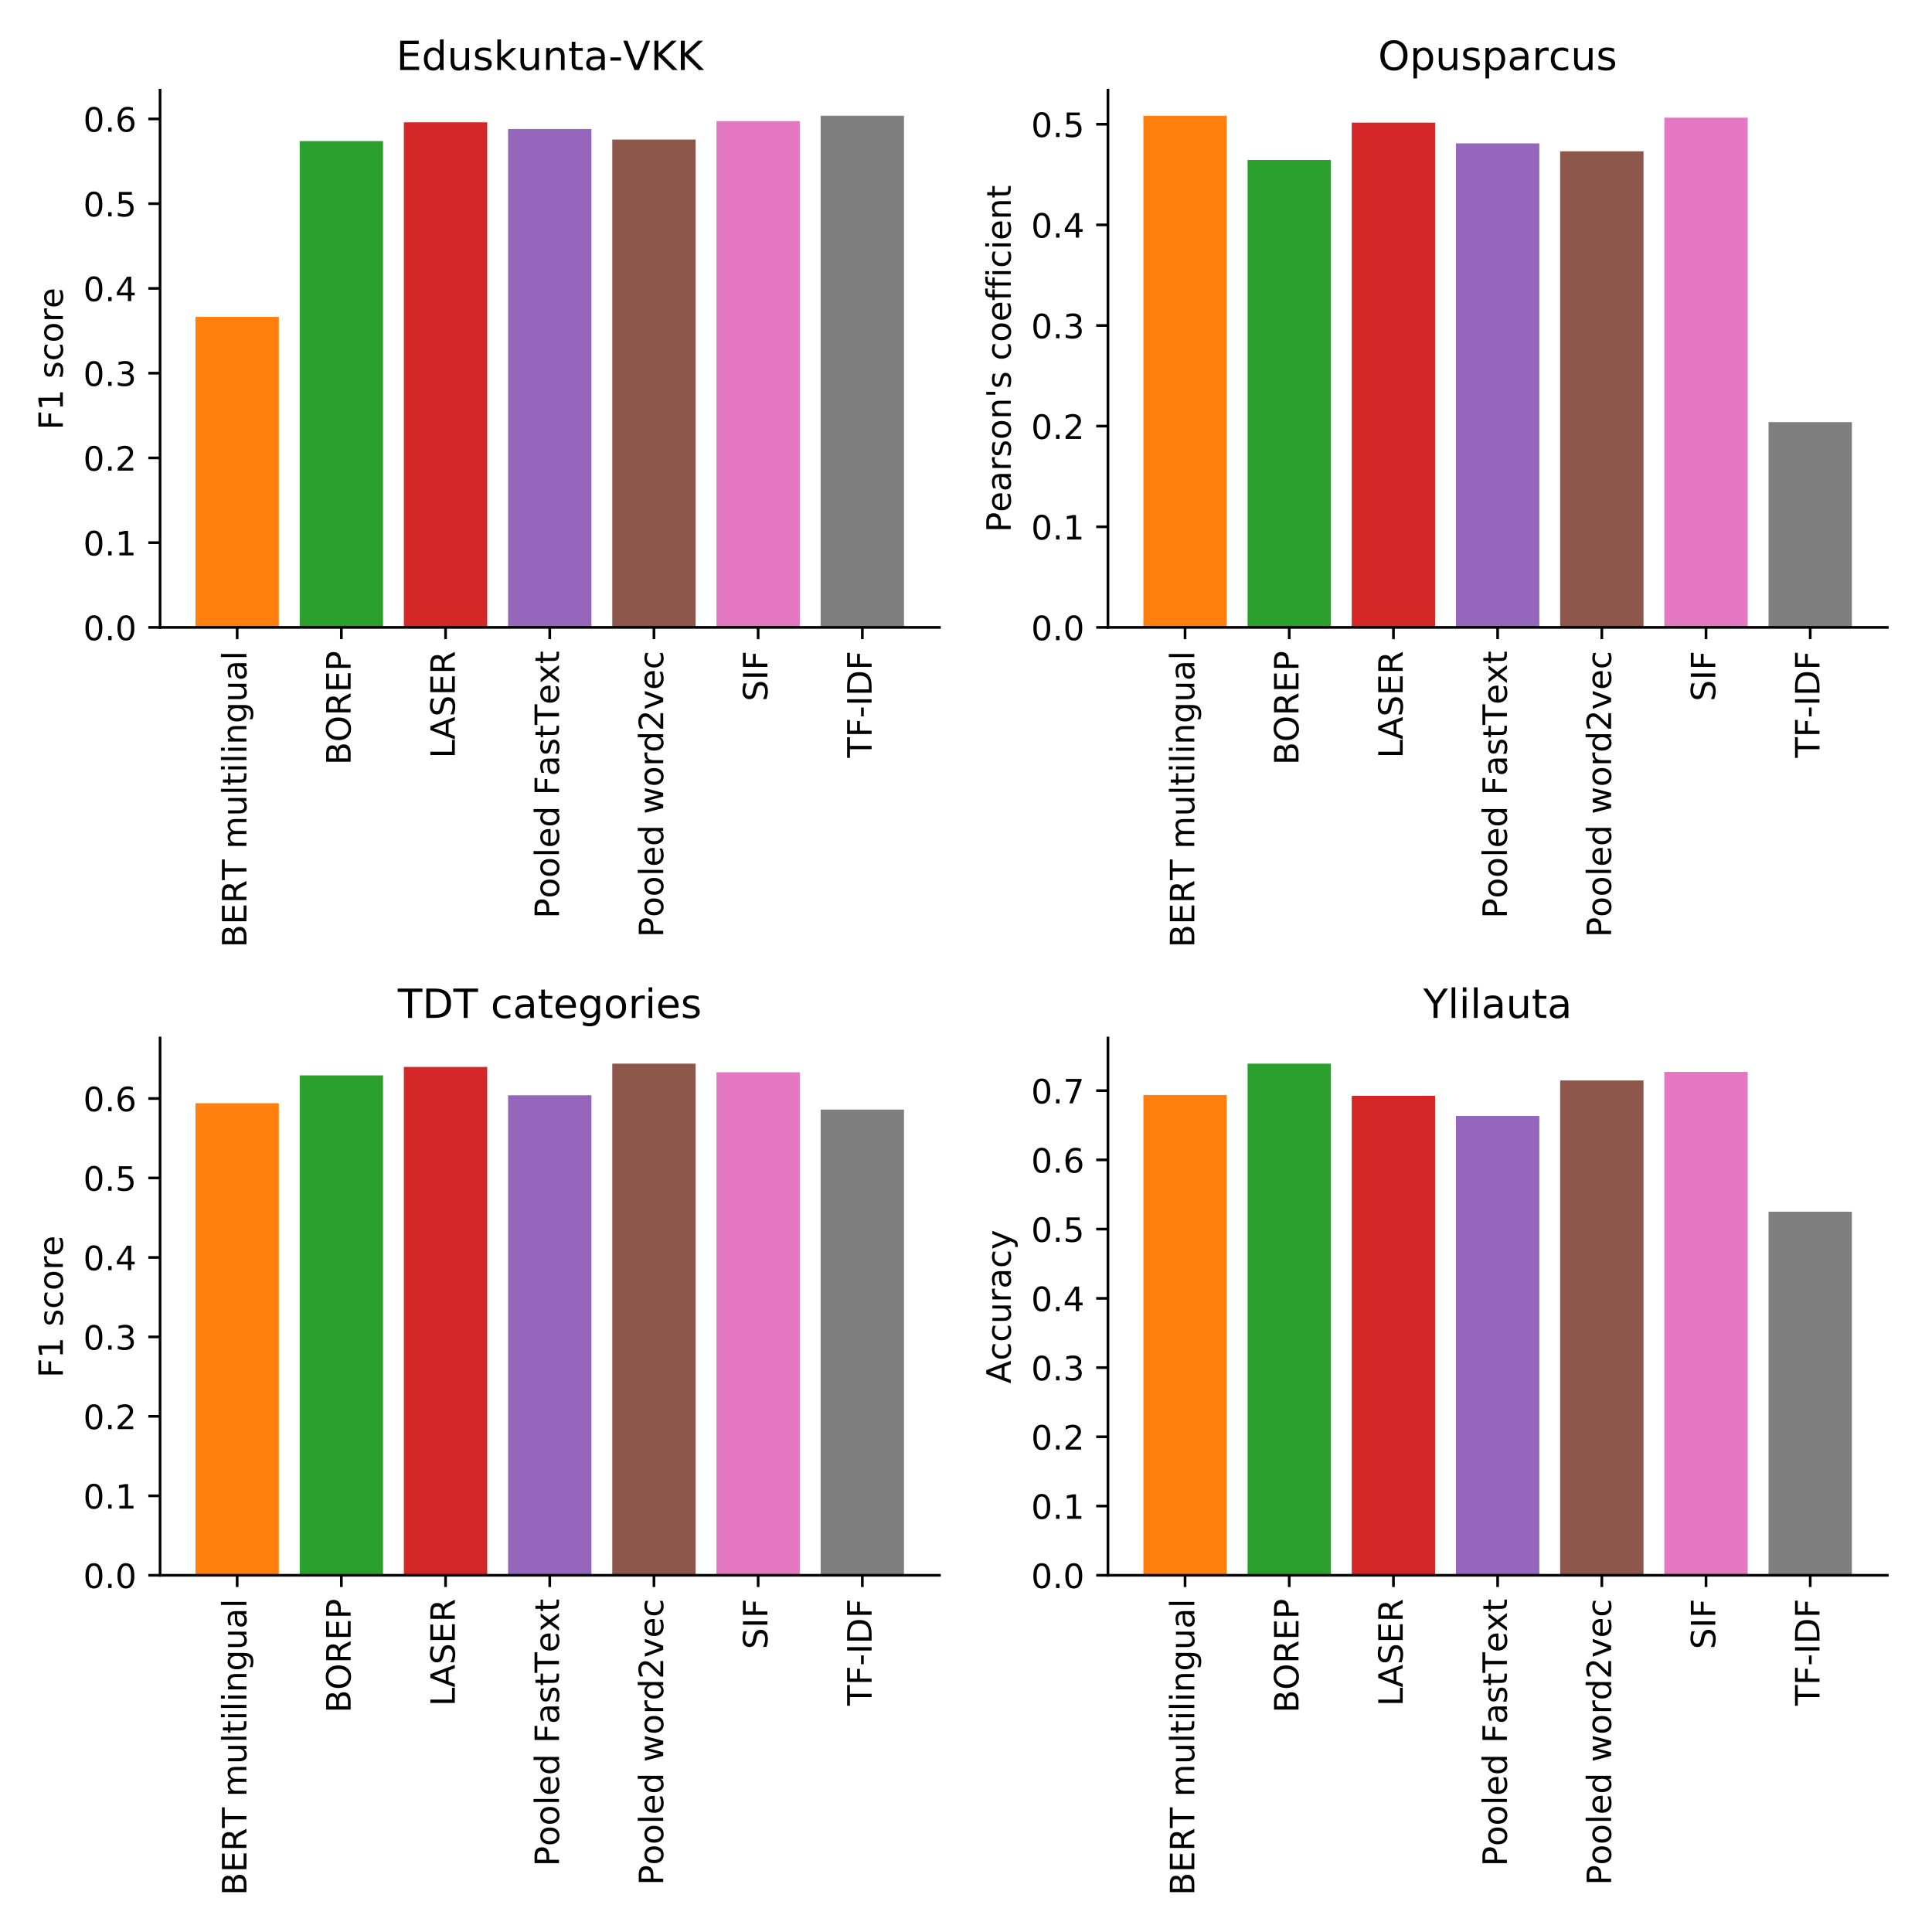<?xml version="1.0" encoding="utf-8" standalone="no"?>
<!DOCTYPE svg PUBLIC "-//W3C//DTD SVG 1.1//EN"
  "http://www.w3.org/Graphics/SVG/1.1/DTD/svg11.dtd">
<!-- Created with matplotlib (https://matplotlib.org/) -->
<svg height="576pt" version="1.1" viewBox="0 0 576 576" width="576pt" xmlns="http://www.w3.org/2000/svg" xmlns:xlink="http://www.w3.org/1999/xlink">
 <defs>
  <style type="text/css">
*{stroke-linecap:butt;stroke-linejoin:round;}
  </style>
 </defs>
 <g id="figure_1">
  <g id="patch_1">
   <path d="M 0 576 
L 576 576 
L 576 0 
L 0 0 
z
" style="fill:#ffffff;"/>
  </g>
  <g id="axes_1">
   <g id="patch_2">
    <path d="M 47.72 187.051 
L 280.08 187.051 
L 280.08 26.88 
L 47.72 26.88 
z
" style="fill:#ffffff;"/>
   </g>
   <g id="patch_3">
    <path clip-path="url(#p7f2d690017)" d="M 58.282 187.051 
L 83.133 187.051 
L 83.133 94.476 
L 58.282 94.476 
z
" style="fill:#ff7f0e;"/>
   </g>
   <g id="patch_4">
    <path clip-path="url(#p7f2d690017)" d="M 89.346 187.051 
L 114.197 187.051 
L 114.197 42.059 
L 89.346 42.059 
z
" style="fill:#2ca02c;"/>
   </g>
   <g id="patch_5">
    <path clip-path="url(#p7f2d690017)" d="M 120.41 187.051 
L 145.261 187.051 
L 145.261 36.462 
L 120.41 36.462 
z
" style="fill:#d62728;"/>
   </g>
   <g id="patch_6">
    <path clip-path="url(#p7f2d690017)" d="M 151.474 187.051 
L 176.326 187.051 
L 176.326 38.461 
L 151.474 38.461 
z
" style="fill:#9467bd;"/>
   </g>
   <g id="patch_7">
    <path clip-path="url(#p7f2d690017)" d="M 182.539 187.051 
L 207.39 187.051 
L 207.39 41.615 
L 182.539 41.615 
z
" style="fill:#8c564b;"/>
   </g>
   <g id="patch_8">
    <path clip-path="url(#p7f2d690017)" d="M 213.603 187.051 
L 238.454 187.051 
L 238.454 36.106 
L 213.603 36.106 
z
" style="fill:#e377c2;"/>
   </g>
   <g id="patch_9">
    <path clip-path="url(#p7f2d690017)" d="M 244.667 187.051 
L 269.518 187.051 
L 269.518 34.507 
L 244.667 34.507 
z
" style="fill:#7f7f7f;"/>
   </g>
   <g id="matplotlib.axis_1">
    <g id="xtick_1">
     <g id="line2d_1">
      <defs>
       <path d="M 0 0 
L 0 3.5 
" id="mc64f66ba54" style="stroke:#000000;stroke-width:0.8;"/>
      </defs>
      <g>
       <use style="stroke:#000000;stroke-width:0.8;" x="70.707" xlink:href="#mc64f66ba54" y="187.051"/>
      </g>
     </g>
     <g id="text_1">
      <!-- BERT multilingual -->
      <defs>
       <path d="M 19.672 34.812 
L 19.672 8.109 
L 35.5 8.109 
Q 43.453 8.109 47.281 11.406 
Q 51.125 14.703 51.125 21.484 
Q 51.125 28.328 47.281 31.562 
Q 43.453 34.812 35.5 34.812 
z
M 19.672 64.797 
L 19.672 42.828 
L 34.281 42.828 
Q 41.5 42.828 45.031 45.531 
Q 48.578 48.25 48.578 53.812 
Q 48.578 59.328 45.031 62.062 
Q 41.5 64.797 34.281 64.797 
z
M 9.812 72.906 
L 35.016 72.906 
Q 46.297 72.906 52.391 68.219 
Q 58.5 63.531 58.5 54.891 
Q 58.5 48.188 55.375 44.234 
Q 52.25 40.281 46.188 39.312 
Q 53.469 37.75 57.5 32.781 
Q 61.531 27.828 61.531 20.406 
Q 61.531 10.641 54.891 5.312 
Q 48.25 0 35.984 0 
L 9.812 0 
z
" id="DejaVuSans-66"/>
       <path d="M 9.812 72.906 
L 55.906 72.906 
L 55.906 64.594 
L 19.672 64.594 
L 19.672 43.016 
L 54.391 43.016 
L 54.391 34.719 
L 19.672 34.719 
L 19.672 8.297 
L 56.781 8.297 
L 56.781 0 
L 9.812 0 
z
" id="DejaVuSans-69"/>
       <path d="M 44.391 34.188 
Q 47.562 33.109 50.562 29.594 
Q 53.562 26.078 56.594 19.922 
L 66.609 0 
L 56 0 
L 46.688 18.703 
Q 43.062 26.031 39.672 28.422 
Q 36.281 30.812 30.422 30.812 
L 19.672 30.812 
L 19.672 0 
L 9.812 0 
L 9.812 72.906 
L 32.078 72.906 
Q 44.578 72.906 50.734 67.672 
Q 56.891 62.453 56.891 51.906 
Q 56.891 45.016 53.688 40.469 
Q 50.484 35.938 44.391 34.188 
z
M 19.672 64.797 
L 19.672 38.922 
L 32.078 38.922 
Q 39.203 38.922 42.844 42.219 
Q 46.484 45.516 46.484 51.906 
Q 46.484 58.297 42.844 61.547 
Q 39.203 64.797 32.078 64.797 
z
" id="DejaVuSans-82"/>
       <path d="M -0.297 72.906 
L 61.375 72.906 
L 61.375 64.594 
L 35.5 64.594 
L 35.5 0 
L 25.594 0 
L 25.594 64.594 
L -0.297 64.594 
z
" id="DejaVuSans-84"/>
       <path id="DejaVuSans-32"/>
       <path d="M 52 44.188 
Q 55.375 50.25 60.062 53.125 
Q 64.75 56 71.094 56 
Q 79.641 56 84.281 50.016 
Q 88.922 44.047 88.922 33.016 
L 88.922 0 
L 79.891 0 
L 79.891 32.719 
Q 79.891 40.578 77.094 44.375 
Q 74.312 48.188 68.609 48.188 
Q 61.625 48.188 57.562 43.547 
Q 53.516 38.922 53.516 30.906 
L 53.516 0 
L 44.484 0 
L 44.484 32.719 
Q 44.484 40.625 41.703 44.406 
Q 38.922 48.188 33.109 48.188 
Q 26.219 48.188 22.156 43.531 
Q 18.109 38.875 18.109 30.906 
L 18.109 0 
L 9.078 0 
L 9.078 54.688 
L 18.109 54.688 
L 18.109 46.188 
Q 21.188 51.219 25.484 53.609 
Q 29.781 56 35.688 56 
Q 41.656 56 45.828 52.969 
Q 50 49.953 52 44.188 
z
" id="DejaVuSans-109"/>
       <path d="M 8.5 21.578 
L 8.5 54.688 
L 17.484 54.688 
L 17.484 21.922 
Q 17.484 14.156 20.5 10.266 
Q 23.531 6.391 29.594 6.391 
Q 36.859 6.391 41.078 11.031 
Q 45.312 15.672 45.312 23.688 
L 45.312 54.688 
L 54.297 54.688 
L 54.297 0 
L 45.312 0 
L 45.312 8.406 
Q 42.047 3.422 37.719 1 
Q 33.406 -1.422 27.688 -1.422 
Q 18.266 -1.422 13.375 4.438 
Q 8.5 10.297 8.5 21.578 
z
M 31.109 56 
z
" id="DejaVuSans-117"/>
       <path d="M 9.422 75.984 
L 18.406 75.984 
L 18.406 0 
L 9.422 0 
z
" id="DejaVuSans-108"/>
       <path d="M 18.312 70.219 
L 18.312 54.688 
L 36.812 54.688 
L 36.812 47.703 
L 18.312 47.703 
L 18.312 18.016 
Q 18.312 11.328 20.141 9.422 
Q 21.969 7.516 27.594 7.516 
L 36.812 7.516 
L 36.812 0 
L 27.594 0 
Q 17.188 0 13.234 3.875 
Q 9.281 7.766 9.281 18.016 
L 9.281 47.703 
L 2.688 47.703 
L 2.688 54.688 
L 9.281 54.688 
L 9.281 70.219 
z
" id="DejaVuSans-116"/>
       <path d="M 9.422 54.688 
L 18.406 54.688 
L 18.406 0 
L 9.422 0 
z
M 9.422 75.984 
L 18.406 75.984 
L 18.406 64.594 
L 9.422 64.594 
z
" id="DejaVuSans-105"/>
       <path d="M 54.891 33.016 
L 54.891 0 
L 45.906 0 
L 45.906 32.719 
Q 45.906 40.484 42.875 44.328 
Q 39.844 48.188 33.797 48.188 
Q 26.516 48.188 22.312 43.547 
Q 18.109 38.922 18.109 30.906 
L 18.109 0 
L 9.078 0 
L 9.078 54.688 
L 18.109 54.688 
L 18.109 46.188 
Q 21.344 51.125 25.703 53.562 
Q 30.078 56 35.797 56 
Q 45.219 56 50.047 50.172 
Q 54.891 44.344 54.891 33.016 
z
" id="DejaVuSans-110"/>
       <path d="M 45.406 27.984 
Q 45.406 37.75 41.375 43.109 
Q 37.359 48.484 30.078 48.484 
Q 22.859 48.484 18.828 43.109 
Q 14.797 37.75 14.797 27.984 
Q 14.797 18.266 18.828 12.891 
Q 22.859 7.516 30.078 7.516 
Q 37.359 7.516 41.375 12.891 
Q 45.406 18.266 45.406 27.984 
z
M 54.391 6.781 
Q 54.391 -7.172 48.188 -13.984 
Q 42 -20.797 29.203 -20.797 
Q 24.469 -20.797 20.266 -20.094 
Q 16.062 -19.391 12.109 -17.922 
L 12.109 -9.188 
Q 16.062 -11.328 19.922 -12.344 
Q 23.781 -13.375 27.781 -13.375 
Q 36.625 -13.375 41.016 -8.766 
Q 45.406 -4.156 45.406 5.172 
L 45.406 9.625 
Q 42.625 4.781 38.281 2.391 
Q 33.938 0 27.875 0 
Q 17.828 0 11.672 7.656 
Q 5.516 15.328 5.516 27.984 
Q 5.516 40.672 11.672 48.328 
Q 17.828 56 27.875 56 
Q 33.938 56 38.281 53.609 
Q 42.625 51.219 45.406 46.391 
L 45.406 54.688 
L 54.391 54.688 
z
" id="DejaVuSans-103"/>
       <path d="M 34.281 27.484 
Q 23.391 27.484 19.188 25 
Q 14.984 22.516 14.984 16.5 
Q 14.984 11.719 18.141 8.906 
Q 21.297 6.109 26.703 6.109 
Q 34.188 6.109 38.703 11.406 
Q 43.219 16.703 43.219 25.484 
L 43.219 27.484 
z
M 52.203 31.203 
L 52.203 0 
L 43.219 0 
L 43.219 8.297 
Q 40.141 3.328 35.547 0.953 
Q 30.953 -1.422 24.312 -1.422 
Q 15.922 -1.422 10.953 3.297 
Q 6 8.016 6 15.922 
Q 6 25.141 12.172 29.828 
Q 18.359 34.516 30.609 34.516 
L 43.219 34.516 
L 43.219 35.406 
Q 43.219 41.609 39.141 45 
Q 35.062 48.391 27.688 48.391 
Q 23 48.391 18.547 47.266 
Q 14.109 46.141 10.016 43.891 
L 10.016 52.203 
Q 14.938 54.109 19.578 55.047 
Q 24.219 56 28.609 56 
Q 40.484 56 46.344 49.844 
Q 52.203 43.703 52.203 31.203 
z
" id="DejaVuSans-97"/>
      </defs>
      <g transform="translate(73.467 282.495)rotate(-90)scale(0.1 -0.1)">
       <use xlink:href="#DejaVuSans-66"/>
       <use x="68.604" xlink:href="#DejaVuSans-69"/>
       <use x="131.787" xlink:href="#DejaVuSans-82"/>
       <use x="201.16" xlink:href="#DejaVuSans-84"/>
       <use x="262.244" xlink:href="#DejaVuSans-32"/>
       <use x="294.031" xlink:href="#DejaVuSans-109"/>
       <use x="391.443" xlink:href="#DejaVuSans-117"/>
       <use x="454.822" xlink:href="#DejaVuSans-108"/>
       <use x="482.605" xlink:href="#DejaVuSans-116"/>
       <use x="521.814" xlink:href="#DejaVuSans-105"/>
       <use x="549.598" xlink:href="#DejaVuSans-108"/>
       <use x="577.381" xlink:href="#DejaVuSans-105"/>
       <use x="605.164" xlink:href="#DejaVuSans-110"/>
       <use x="668.543" xlink:href="#DejaVuSans-103"/>
       <use x="732.02" xlink:href="#DejaVuSans-117"/>
       <use x="795.398" xlink:href="#DejaVuSans-97"/>
       <use x="856.678" xlink:href="#DejaVuSans-108"/>
      </g>
     </g>
    </g>
    <g id="xtick_2">
     <g id="line2d_2">
      <g>
       <use style="stroke:#000000;stroke-width:0.8;" x="101.772" xlink:href="#mc64f66ba54" y="187.051"/>
      </g>
     </g>
     <g id="text_2">
      <!-- BOREP -->
      <defs>
       <path d="M 39.406 66.219 
Q 28.656 66.219 22.328 58.203 
Q 16.016 50.203 16.016 36.375 
Q 16.016 22.609 22.328 14.594 
Q 28.656 6.594 39.406 6.594 
Q 50.141 6.594 56.422 14.594 
Q 62.703 22.609 62.703 36.375 
Q 62.703 50.203 56.422 58.203 
Q 50.141 66.219 39.406 66.219 
z
M 39.406 74.219 
Q 54.734 74.219 63.906 63.938 
Q 73.094 53.656 73.094 36.375 
Q 73.094 19.141 63.906 8.859 
Q 54.734 -1.422 39.406 -1.422 
Q 24.031 -1.422 14.812 8.828 
Q 5.609 19.094 5.609 36.375 
Q 5.609 53.656 14.812 63.938 
Q 24.031 74.219 39.406 74.219 
z
" id="DejaVuSans-79"/>
       <path d="M 19.672 64.797 
L 19.672 37.406 
L 32.078 37.406 
Q 38.969 37.406 42.719 40.969 
Q 46.484 44.531 46.484 51.125 
Q 46.484 57.672 42.719 61.234 
Q 38.969 64.797 32.078 64.797 
z
M 9.812 72.906 
L 32.078 72.906 
Q 44.344 72.906 50.609 67.359 
Q 56.891 61.812 56.891 51.125 
Q 56.891 40.328 50.609 34.812 
Q 44.344 29.297 32.078 29.297 
L 19.672 29.297 
L 19.672 0 
L 9.812 0 
z
" id="DejaVuSans-80"/>
      </defs>
      <g transform="translate(104.531 228.079)rotate(-90)scale(0.1 -0.1)">
       <use xlink:href="#DejaVuSans-66"/>
       <use x="68.588" xlink:href="#DejaVuSans-79"/>
       <use x="147.299" xlink:href="#DejaVuSans-82"/>
       <use x="216.781" xlink:href="#DejaVuSans-69"/>
       <use x="279.965" xlink:href="#DejaVuSans-80"/>
      </g>
     </g>
    </g>
    <g id="xtick_3">
     <g id="line2d_3">
      <g>
       <use style="stroke:#000000;stroke-width:0.8;" x="132.836" xlink:href="#mc64f66ba54" y="187.051"/>
      </g>
     </g>
     <g id="text_3">
      <!-- LASER -->
      <defs>
       <path d="M 9.812 72.906 
L 19.672 72.906 
L 19.672 8.297 
L 55.172 8.297 
L 55.172 0 
L 9.812 0 
z
" id="DejaVuSans-76"/>
       <path d="M 34.188 63.188 
L 20.797 26.906 
L 47.609 26.906 
z
M 28.609 72.906 
L 39.797 72.906 
L 67.578 0 
L 57.328 0 
L 50.688 18.703 
L 17.828 18.703 
L 11.188 0 
L 0.781 0 
z
" id="DejaVuSans-65"/>
       <path d="M 53.516 70.516 
L 53.516 60.891 
Q 47.906 63.578 42.922 64.891 
Q 37.938 66.219 33.297 66.219 
Q 25.25 66.219 20.875 63.094 
Q 16.5 59.969 16.5 54.203 
Q 16.5 49.359 19.406 46.891 
Q 22.312 44.438 30.422 42.922 
L 36.375 41.703 
Q 47.406 39.594 52.656 34.297 
Q 57.906 29 57.906 20.125 
Q 57.906 9.516 50.797 4.047 
Q 43.703 -1.422 29.984 -1.422 
Q 24.812 -1.422 18.969 -0.25 
Q 13.141 0.922 6.891 3.219 
L 6.891 13.375 
Q 12.891 10.016 18.656 8.297 
Q 24.422 6.594 29.984 6.594 
Q 38.422 6.594 43.016 9.906 
Q 47.609 13.234 47.609 19.391 
Q 47.609 24.75 44.312 27.781 
Q 41.016 30.812 33.5 32.328 
L 27.484 33.5 
Q 16.453 35.688 11.516 40.375 
Q 6.594 45.062 6.594 53.422 
Q 6.594 63.094 13.406 68.656 
Q 20.219 74.219 32.172 74.219 
Q 37.312 74.219 42.625 73.281 
Q 47.953 72.359 53.516 70.516 
z
" id="DejaVuSans-83"/>
      </defs>
      <g transform="translate(135.595 226.083)rotate(-90)scale(0.1 -0.1)">
       <use xlink:href="#DejaVuSans-76"/>
       <use x="55.744" xlink:href="#DejaVuSans-65"/>
       <use x="124.152" xlink:href="#DejaVuSans-83"/>
       <use x="187.629" xlink:href="#DejaVuSans-69"/>
       <use x="250.812" xlink:href="#DejaVuSans-82"/>
      </g>
     </g>
    </g>
    <g id="xtick_4">
     <g id="line2d_4">
      <g>
       <use style="stroke:#000000;stroke-width:0.8;" x="163.9" xlink:href="#mc64f66ba54" y="187.051"/>
      </g>
     </g>
     <g id="text_4">
      <!-- Pooled FastText -->
      <defs>
       <path d="M 30.609 48.391 
Q 23.391 48.391 19.188 42.75 
Q 14.984 37.109 14.984 27.297 
Q 14.984 17.484 19.156 11.844 
Q 23.344 6.203 30.609 6.203 
Q 37.797 6.203 41.984 11.859 
Q 46.188 17.531 46.188 27.297 
Q 46.188 37.016 41.984 42.703 
Q 37.797 48.391 30.609 48.391 
z
M 30.609 56 
Q 42.328 56 49.016 48.375 
Q 55.719 40.766 55.719 27.297 
Q 55.719 13.875 49.016 6.219 
Q 42.328 -1.422 30.609 -1.422 
Q 18.844 -1.422 12.172 6.219 
Q 5.516 13.875 5.516 27.297 
Q 5.516 40.766 12.172 48.375 
Q 18.844 56 30.609 56 
z
" id="DejaVuSans-111"/>
       <path d="M 56.203 29.594 
L 56.203 25.203 
L 14.891 25.203 
Q 15.484 15.922 20.484 11.062 
Q 25.484 6.203 34.422 6.203 
Q 39.594 6.203 44.453 7.469 
Q 49.312 8.734 54.109 11.281 
L 54.109 2.781 
Q 49.266 0.734 44.188 -0.344 
Q 39.109 -1.422 33.891 -1.422 
Q 20.797 -1.422 13.156 6.188 
Q 5.516 13.812 5.516 26.812 
Q 5.516 40.234 12.766 48.109 
Q 20.016 56 32.328 56 
Q 43.359 56 49.781 48.891 
Q 56.203 41.797 56.203 29.594 
z
M 47.219 32.234 
Q 47.125 39.594 43.094 43.984 
Q 39.062 48.391 32.422 48.391 
Q 24.906 48.391 20.391 44.141 
Q 15.875 39.891 15.188 32.172 
z
" id="DejaVuSans-101"/>
       <path d="M 45.406 46.391 
L 45.406 75.984 
L 54.391 75.984 
L 54.391 0 
L 45.406 0 
L 45.406 8.203 
Q 42.578 3.328 38.25 0.953 
Q 33.938 -1.422 27.875 -1.422 
Q 17.969 -1.422 11.734 6.484 
Q 5.516 14.406 5.516 27.297 
Q 5.516 40.188 11.734 48.094 
Q 17.969 56 27.875 56 
Q 33.938 56 38.25 53.625 
Q 42.578 51.266 45.406 46.391 
z
M 14.797 27.297 
Q 14.797 17.391 18.875 11.75 
Q 22.953 6.109 30.078 6.109 
Q 37.203 6.109 41.297 11.75 
Q 45.406 17.391 45.406 27.297 
Q 45.406 37.203 41.297 42.844 
Q 37.203 48.484 30.078 48.484 
Q 22.953 48.484 18.875 42.844 
Q 14.797 37.203 14.797 27.297 
z
" id="DejaVuSans-100"/>
       <path d="M 9.812 72.906 
L 51.703 72.906 
L 51.703 64.594 
L 19.672 64.594 
L 19.672 43.109 
L 48.578 43.109 
L 48.578 34.812 
L 19.672 34.812 
L 19.672 0 
L 9.812 0 
z
" id="DejaVuSans-70"/>
       <path d="M 44.281 53.078 
L 44.281 44.578 
Q 40.484 46.531 36.375 47.5 
Q 32.281 48.484 27.875 48.484 
Q 21.188 48.484 17.844 46.438 
Q 14.5 44.391 14.5 40.281 
Q 14.5 37.156 16.891 35.375 
Q 19.281 33.594 26.516 31.984 
L 29.594 31.297 
Q 39.156 29.25 43.188 25.516 
Q 47.219 21.781 47.219 15.094 
Q 47.219 7.469 41.188 3.016 
Q 35.156 -1.422 24.609 -1.422 
Q 20.219 -1.422 15.453 -0.562 
Q 10.688 0.297 5.422 2 
L 5.422 11.281 
Q 10.406 8.688 15.234 7.391 
Q 20.062 6.109 24.812 6.109 
Q 31.156 6.109 34.562 8.281 
Q 37.984 10.453 37.984 14.406 
Q 37.984 18.062 35.516 20.016 
Q 33.062 21.969 24.703 23.781 
L 21.578 24.516 
Q 13.234 26.266 9.516 29.906 
Q 5.812 33.547 5.812 39.891 
Q 5.812 47.609 11.281 51.797 
Q 16.75 56 26.812 56 
Q 31.781 56 36.172 55.266 
Q 40.578 54.547 44.281 53.078 
z
" id="DejaVuSans-115"/>
       <path d="M 54.891 54.688 
L 35.109 28.078 
L 55.906 0 
L 45.312 0 
L 29.391 21.484 
L 13.484 0 
L 2.875 0 
L 24.125 28.609 
L 4.688 54.688 
L 15.281 54.688 
L 29.781 35.203 
L 44.281 54.688 
z
" id="DejaVuSans-120"/>
      </defs>
      <g transform="translate(166.659 273.839)rotate(-90)scale(0.1 -0.1)">
       <use xlink:href="#DejaVuSans-80"/>
       <use x="60.256" xlink:href="#DejaVuSans-111"/>
       <use x="121.438" xlink:href="#DejaVuSans-111"/>
       <use x="182.619" xlink:href="#DejaVuSans-108"/>
       <use x="210.402" xlink:href="#DejaVuSans-101"/>
       <use x="271.926" xlink:href="#DejaVuSans-100"/>
       <use x="335.402" xlink:href="#DejaVuSans-32"/>
       <use x="367.189" xlink:href="#DejaVuSans-70"/>
       <use x="424.568" xlink:href="#DejaVuSans-97"/>
       <use x="485.848" xlink:href="#DejaVuSans-115"/>
       <use x="537.947" xlink:href="#DejaVuSans-116"/>
       <use x="577.156" xlink:href="#DejaVuSans-84"/>
       <use x="637.975" xlink:href="#DejaVuSans-101"/>
       <use x="699.482" xlink:href="#DejaVuSans-120"/>
       <use x="758.662" xlink:href="#DejaVuSans-116"/>
      </g>
     </g>
    </g>
    <g id="xtick_5">
     <g id="line2d_5">
      <g>
       <use style="stroke:#000000;stroke-width:0.8;" x="194.964" xlink:href="#mc64f66ba54" y="187.051"/>
      </g>
     </g>
     <g id="text_5">
      <!-- Pooled word2vec -->
      <defs>
       <path d="M 4.203 54.688 
L 13.188 54.688 
L 24.422 12.016 
L 35.594 54.688 
L 46.188 54.688 
L 57.422 12.016 
L 68.609 54.688 
L 77.594 54.688 
L 63.281 0 
L 52.688 0 
L 40.922 44.828 
L 29.109 0 
L 18.5 0 
z
" id="DejaVuSans-119"/>
       <path d="M 41.109 46.297 
Q 39.594 47.172 37.812 47.578 
Q 36.031 48 33.891 48 
Q 26.266 48 22.188 43.047 
Q 18.109 38.094 18.109 28.812 
L 18.109 0 
L 9.078 0 
L 9.078 54.688 
L 18.109 54.688 
L 18.109 46.188 
Q 20.953 51.172 25.484 53.578 
Q 30.031 56 36.531 56 
Q 37.453 56 38.578 55.875 
Q 39.703 55.766 41.062 55.516 
z
" id="DejaVuSans-114"/>
       <path d="M 19.188 8.297 
L 53.609 8.297 
L 53.609 0 
L 7.328 0 
L 7.328 8.297 
Q 12.938 14.109 22.625 23.891 
Q 32.328 33.688 34.812 36.531 
Q 39.547 41.844 41.422 45.531 
Q 43.312 49.219 43.312 52.781 
Q 43.312 58.594 39.234 62.25 
Q 35.156 65.922 28.609 65.922 
Q 23.969 65.922 18.812 64.312 
Q 13.672 62.703 7.812 59.422 
L 7.812 69.391 
Q 13.766 71.781 18.938 73 
Q 24.125 74.219 28.422 74.219 
Q 39.75 74.219 46.484 68.547 
Q 53.219 62.891 53.219 53.422 
Q 53.219 48.922 51.531 44.891 
Q 49.859 40.875 45.406 35.406 
Q 44.188 33.984 37.641 27.219 
Q 31.109 20.453 19.188 8.297 
z
" id="DejaVuSans-50"/>
       <path d="M 2.984 54.688 
L 12.5 54.688 
L 29.594 8.797 
L 46.688 54.688 
L 56.203 54.688 
L 35.688 0 
L 23.484 0 
z
" id="DejaVuSans-118"/>
       <path d="M 48.781 52.594 
L 48.781 44.188 
Q 44.969 46.297 41.141 47.344 
Q 37.312 48.391 33.406 48.391 
Q 24.656 48.391 19.812 42.844 
Q 14.984 37.312 14.984 27.297 
Q 14.984 17.281 19.812 11.734 
Q 24.656 6.203 33.406 6.203 
Q 37.312 6.203 41.141 7.25 
Q 44.969 8.297 48.781 10.406 
L 48.781 2.094 
Q 45.016 0.344 40.984 -0.531 
Q 36.969 -1.422 32.422 -1.422 
Q 20.062 -1.422 12.781 6.344 
Q 5.516 14.109 5.516 27.297 
Q 5.516 40.672 12.859 48.328 
Q 20.219 56 33.016 56 
Q 37.156 56 41.109 55.141 
Q 45.062 54.297 48.781 52.594 
z
" id="DejaVuSans-99"/>
      </defs>
      <g transform="translate(197.724 279.459)rotate(-90)scale(0.1 -0.1)">
       <use xlink:href="#DejaVuSans-80"/>
       <use x="60.256" xlink:href="#DejaVuSans-111"/>
       <use x="121.438" xlink:href="#DejaVuSans-111"/>
       <use x="182.619" xlink:href="#DejaVuSans-108"/>
       <use x="210.402" xlink:href="#DejaVuSans-101"/>
       <use x="271.926" xlink:href="#DejaVuSans-100"/>
       <use x="335.402" xlink:href="#DejaVuSans-32"/>
       <use x="367.189" xlink:href="#DejaVuSans-119"/>
       <use x="448.977" xlink:href="#DejaVuSans-111"/>
       <use x="510.158" xlink:href="#DejaVuSans-114"/>
       <use x="551.256" xlink:href="#DejaVuSans-100"/>
       <use x="614.732" xlink:href="#DejaVuSans-50"/>
       <use x="678.355" xlink:href="#DejaVuSans-118"/>
       <use x="737.535" xlink:href="#DejaVuSans-101"/>
       <use x="799.059" xlink:href="#DejaVuSans-99"/>
      </g>
     </g>
    </g>
    <g id="xtick_6">
     <g id="line2d_6">
      <g>
       <use style="stroke:#000000;stroke-width:0.8;" x="226.028" xlink:href="#mc64f66ba54" y="187.051"/>
      </g>
     </g>
     <g id="text_6">
      <!-- SIF -->
      <defs>
       <path d="M 9.812 72.906 
L 19.672 72.906 
L 19.672 0 
L 9.812 0 
z
" id="DejaVuSans-73"/>
      </defs>
      <g transform="translate(228.788 209.101)rotate(-90)scale(0.1 -0.1)">
       <use xlink:href="#DejaVuSans-83"/>
       <use x="63.477" xlink:href="#DejaVuSans-73"/>
       <use x="92.969" xlink:href="#DejaVuSans-70"/>
      </g>
     </g>
    </g>
    <g id="xtick_7">
     <g id="line2d_7">
      <g>
       <use style="stroke:#000000;stroke-width:0.8;" x="257.093" xlink:href="#mc64f66ba54" y="187.051"/>
      </g>
     </g>
     <g id="text_7">
      <!-- TF-IDF -->
      <defs>
       <path d="M 4.891 31.391 
L 31.203 31.391 
L 31.203 23.391 
L 4.891 23.391 
z
" id="DejaVuSans-45"/>
       <path d="M 19.672 64.797 
L 19.672 8.109 
L 31.594 8.109 
Q 46.688 8.109 53.688 14.938 
Q 60.688 21.781 60.688 36.531 
Q 60.688 51.172 53.688 57.984 
Q 46.688 64.797 31.594 64.797 
z
M 9.812 72.906 
L 30.078 72.906 
Q 51.266 72.906 61.172 64.094 
Q 71.094 55.281 71.094 36.531 
Q 71.094 17.672 61.125 8.828 
Q 51.172 0 30.078 0 
L 9.812 0 
z
" id="DejaVuSans-68"/>
      </defs>
      <g transform="translate(259.852 225.92)rotate(-90)scale(0.1 -0.1)">
       <use xlink:href="#DejaVuSans-84"/>
       <use x="61.084" xlink:href="#DejaVuSans-70"/>
       <use x="118.604" xlink:href="#DejaVuSans-45"/>
       <use x="154.688" xlink:href="#DejaVuSans-73"/>
       <use x="184.18" xlink:href="#DejaVuSans-68"/>
       <use x="261.182" xlink:href="#DejaVuSans-70"/>
      </g>
     </g>
    </g>
   </g>
   <g id="matplotlib.axis_2">
    <g id="ytick_1">
     <g id="line2d_8">
      <defs>
       <path d="M 0 0 
L -3.5 0 
" id="m32eb5c9432" style="stroke:#000000;stroke-width:0.8;"/>
      </defs>
      <g>
       <use style="stroke:#000000;stroke-width:0.8;" x="47.72" xlink:href="#m32eb5c9432" y="187.051"/>
      </g>
     </g>
     <g id="text_8">
      <!-- 0.0 -->
      <defs>
       <path d="M 31.781 66.406 
Q 24.172 66.406 20.328 58.906 
Q 16.5 51.422 16.5 36.375 
Q 16.5 21.391 20.328 13.891 
Q 24.172 6.391 31.781 6.391 
Q 39.453 6.391 43.281 13.891 
Q 47.125 21.391 47.125 36.375 
Q 47.125 51.422 43.281 58.906 
Q 39.453 66.406 31.781 66.406 
z
M 31.781 74.219 
Q 44.047 74.219 50.516 64.516 
Q 56.984 54.828 56.984 36.375 
Q 56.984 17.969 50.516 8.266 
Q 44.047 -1.422 31.781 -1.422 
Q 19.531 -1.422 13.062 8.266 
Q 6.594 17.969 6.594 36.375 
Q 6.594 54.828 13.062 64.516 
Q 19.531 74.219 31.781 74.219 
z
" id="DejaVuSans-48"/>
       <path d="M 10.688 12.406 
L 21 12.406 
L 21 0 
L 10.688 0 
z
" id="DejaVuSans-46"/>
      </defs>
      <g transform="translate(24.817 190.85)scale(0.1 -0.1)">
       <use xlink:href="#DejaVuSans-48"/>
       <use x="63.623" xlink:href="#DejaVuSans-46"/>
       <use x="95.41" xlink:href="#DejaVuSans-48"/>
      </g>
     </g>
    </g>
    <g id="ytick_2">
     <g id="line2d_9">
      <g>
       <use style="stroke:#000000;stroke-width:0.8;" x="47.72" xlink:href="#m32eb5c9432" y="161.784"/>
      </g>
     </g>
     <g id="text_9">
      <!-- 0.1 -->
      <defs>
       <path d="M 12.406 8.297 
L 28.516 8.297 
L 28.516 63.922 
L 10.984 60.406 
L 10.984 69.391 
L 28.422 72.906 
L 38.281 72.906 
L 38.281 8.297 
L 54.391 8.297 
L 54.391 0 
L 12.406 0 
z
" id="DejaVuSans-49"/>
      </defs>
      <g transform="translate(24.817 165.583)scale(0.1 -0.1)">
       <use xlink:href="#DejaVuSans-48"/>
       <use x="63.623" xlink:href="#DejaVuSans-46"/>
       <use x="95.41" xlink:href="#DejaVuSans-49"/>
      </g>
     </g>
    </g>
    <g id="ytick_3">
     <g id="line2d_10">
      <g>
       <use style="stroke:#000000;stroke-width:0.8;" x="47.72" xlink:href="#m32eb5c9432" y="136.517"/>
      </g>
     </g>
     <g id="text_10">
      <!-- 0.2 -->
      <g transform="translate(24.817 140.316)scale(0.1 -0.1)">
       <use xlink:href="#DejaVuSans-48"/>
       <use x="63.623" xlink:href="#DejaVuSans-46"/>
       <use x="95.41" xlink:href="#DejaVuSans-50"/>
      </g>
     </g>
    </g>
    <g id="ytick_4">
     <g id="line2d_11">
      <g>
       <use style="stroke:#000000;stroke-width:0.8;" x="47.72" xlink:href="#m32eb5c9432" y="111.25"/>
      </g>
     </g>
     <g id="text_11">
      <!-- 0.3 -->
      <defs>
       <path d="M 40.578 39.312 
Q 47.656 37.797 51.625 33 
Q 55.609 28.219 55.609 21.188 
Q 55.609 10.406 48.188 4.484 
Q 40.766 -1.422 27.094 -1.422 
Q 22.516 -1.422 17.656 -0.516 
Q 12.797 0.391 7.625 2.203 
L 7.625 11.719 
Q 11.719 9.328 16.594 8.109 
Q 21.484 6.891 26.812 6.891 
Q 36.078 6.891 40.938 10.547 
Q 45.797 14.203 45.797 21.188 
Q 45.797 27.641 41.281 31.266 
Q 36.766 34.906 28.719 34.906 
L 20.219 34.906 
L 20.219 43.016 
L 29.109 43.016 
Q 36.375 43.016 40.234 45.922 
Q 44.094 48.828 44.094 54.297 
Q 44.094 59.906 40.109 62.906 
Q 36.141 65.922 28.719 65.922 
Q 24.656 65.922 20.016 65.031 
Q 15.375 64.156 9.812 62.312 
L 9.812 71.094 
Q 15.438 72.656 20.344 73.438 
Q 25.25 74.219 29.594 74.219 
Q 40.828 74.219 47.359 69.109 
Q 53.906 64.016 53.906 55.328 
Q 53.906 49.266 50.438 45.094 
Q 46.969 40.922 40.578 39.312 
z
" id="DejaVuSans-51"/>
      </defs>
      <g transform="translate(24.817 115.049)scale(0.1 -0.1)">
       <use xlink:href="#DejaVuSans-48"/>
       <use x="63.623" xlink:href="#DejaVuSans-46"/>
       <use x="95.41" xlink:href="#DejaVuSans-51"/>
      </g>
     </g>
    </g>
    <g id="ytick_5">
     <g id="line2d_12">
      <g>
       <use style="stroke:#000000;stroke-width:0.8;" x="47.72" xlink:href="#m32eb5c9432" y="85.983"/>
      </g>
     </g>
     <g id="text_12">
      <!-- 0.4 -->
      <defs>
       <path d="M 37.797 64.312 
L 12.891 25.391 
L 37.797 25.391 
z
M 35.203 72.906 
L 47.609 72.906 
L 47.609 25.391 
L 58.016 25.391 
L 58.016 17.188 
L 47.609 17.188 
L 47.609 0 
L 37.797 0 
L 37.797 17.188 
L 4.891 17.188 
L 4.891 26.703 
z
" id="DejaVuSans-52"/>
      </defs>
      <g transform="translate(24.817 89.782)scale(0.1 -0.1)">
       <use xlink:href="#DejaVuSans-48"/>
       <use x="63.623" xlink:href="#DejaVuSans-46"/>
       <use x="95.41" xlink:href="#DejaVuSans-52"/>
      </g>
     </g>
    </g>
    <g id="ytick_6">
     <g id="line2d_13">
      <g>
       <use style="stroke:#000000;stroke-width:0.8;" x="47.72" xlink:href="#m32eb5c9432" y="60.716"/>
      </g>
     </g>
     <g id="text_13">
      <!-- 0.5 -->
      <defs>
       <path d="M 10.797 72.906 
L 49.516 72.906 
L 49.516 64.594 
L 19.828 64.594 
L 19.828 46.734 
Q 21.969 47.469 24.109 47.828 
Q 26.266 48.188 28.422 48.188 
Q 40.625 48.188 47.75 41.5 
Q 54.891 34.812 54.891 23.391 
Q 54.891 11.625 47.562 5.094 
Q 40.234 -1.422 26.906 -1.422 
Q 22.312 -1.422 17.547 -0.641 
Q 12.797 0.141 7.719 1.703 
L 7.719 11.625 
Q 12.109 9.234 16.797 8.062 
Q 21.484 6.891 26.703 6.891 
Q 35.156 6.891 40.078 11.328 
Q 45.016 15.766 45.016 23.391 
Q 45.016 31 40.078 35.438 
Q 35.156 39.891 26.703 39.891 
Q 22.75 39.891 18.812 39.016 
Q 14.891 38.141 10.797 36.281 
z
" id="DejaVuSans-53"/>
      </defs>
      <g transform="translate(24.817 64.515)scale(0.1 -0.1)">
       <use xlink:href="#DejaVuSans-48"/>
       <use x="63.623" xlink:href="#DejaVuSans-46"/>
       <use x="95.41" xlink:href="#DejaVuSans-53"/>
      </g>
     </g>
    </g>
    <g id="ytick_7">
     <g id="line2d_14">
      <g>
       <use style="stroke:#000000;stroke-width:0.8;" x="47.72" xlink:href="#m32eb5c9432" y="35.449"/>
      </g>
     </g>
     <g id="text_14">
      <!-- 0.6 -->
      <defs>
       <path d="M 33.016 40.375 
Q 26.375 40.375 22.484 35.828 
Q 18.609 31.297 18.609 23.391 
Q 18.609 15.531 22.484 10.953 
Q 26.375 6.391 33.016 6.391 
Q 39.656 6.391 43.531 10.953 
Q 47.406 15.531 47.406 23.391 
Q 47.406 31.297 43.531 35.828 
Q 39.656 40.375 33.016 40.375 
z
M 52.594 71.297 
L 52.594 62.312 
Q 48.875 64.062 45.094 64.984 
Q 41.312 65.922 37.594 65.922 
Q 27.828 65.922 22.672 59.328 
Q 17.531 52.734 16.797 39.406 
Q 19.672 43.656 24.016 45.922 
Q 28.375 48.188 33.594 48.188 
Q 44.578 48.188 50.953 41.516 
Q 57.328 34.859 57.328 23.391 
Q 57.328 12.156 50.688 5.359 
Q 44.047 -1.422 33.016 -1.422 
Q 20.359 -1.422 13.672 8.266 
Q 6.984 17.969 6.984 36.375 
Q 6.984 53.656 15.188 63.938 
Q 23.391 74.219 37.203 74.219 
Q 40.922 74.219 44.703 73.484 
Q 48.484 72.75 52.594 71.297 
z
" id="DejaVuSans-54"/>
      </defs>
      <g transform="translate(24.817 39.248)scale(0.1 -0.1)">
       <use xlink:href="#DejaVuSans-48"/>
       <use x="63.623" xlink:href="#DejaVuSans-46"/>
       <use x="95.41" xlink:href="#DejaVuSans-54"/>
      </g>
     </g>
    </g>
    <g id="text_15">
     <!-- F1 score -->
     <g transform="translate(18.737 128.155)rotate(-90)scale(0.1 -0.1)">
      <use xlink:href="#DejaVuSans-70"/>
      <use x="57.52" xlink:href="#DejaVuSans-49"/>
      <use x="121.143" xlink:href="#DejaVuSans-32"/>
      <use x="152.93" xlink:href="#DejaVuSans-115"/>
      <use x="205.029" xlink:href="#DejaVuSans-99"/>
      <use x="260.01" xlink:href="#DejaVuSans-111"/>
      <use x="321.191" xlink:href="#DejaVuSans-114"/>
      <use x="362.273" xlink:href="#DejaVuSans-101"/>
     </g>
    </g>
   </g>
   <g id="patch_10">
    <path d="M 47.72 187.051 
L 47.72 26.88 
" style="fill:none;stroke:#000000;stroke-linecap:square;stroke-linejoin:miter;stroke-width:0.8;"/>
   </g>
   <g id="patch_11">
    <path d="M 47.72 187.051 
L 280.08 187.051 
" style="fill:none;stroke:#000000;stroke-linecap:square;stroke-linejoin:miter;stroke-width:0.8;"/>
   </g>
   <g id="text_16">
    <!-- Eduskunta-VKK -->
    <defs>
     <path d="M 9.078 75.984 
L 18.109 75.984 
L 18.109 31.109 
L 44.922 54.688 
L 56.391 54.688 
L 27.391 29.109 
L 57.625 0 
L 45.906 0 
L 18.109 26.703 
L 18.109 0 
L 9.078 0 
z
" id="DejaVuSans-107"/>
     <path d="M 28.609 0 
L 0.781 72.906 
L 11.078 72.906 
L 34.188 11.531 
L 57.328 72.906 
L 67.578 72.906 
L 39.797 0 
z
" id="DejaVuSans-86"/>
     <path d="M 9.812 72.906 
L 19.672 72.906 
L 19.672 42.094 
L 52.391 72.906 
L 65.094 72.906 
L 28.906 38.922 
L 67.672 0 
L 54.688 0 
L 19.672 35.109 
L 19.672 0 
L 9.812 0 
z
" id="DejaVuSans-75"/>
    </defs>
    <g transform="translate(118.132 20.88)scale(0.12 -0.12)">
     <use xlink:href="#DejaVuSans-69"/>
     <use x="63.184" xlink:href="#DejaVuSans-100"/>
     <use x="126.66" xlink:href="#DejaVuSans-117"/>
     <use x="190.039" xlink:href="#DejaVuSans-115"/>
     <use x="242.139" xlink:href="#DejaVuSans-107"/>
     <use x="300.002" xlink:href="#DejaVuSans-117"/>
     <use x="363.381" xlink:href="#DejaVuSans-110"/>
     <use x="426.76" xlink:href="#DejaVuSans-116"/>
     <use x="465.969" xlink:href="#DejaVuSans-97"/>
     <use x="527.248" xlink:href="#DejaVuSans-45"/>
     <use x="563.254" xlink:href="#DejaVuSans-86"/>
     <use x="631.662" xlink:href="#DejaVuSans-75"/>
     <use x="697.238" xlink:href="#DejaVuSans-75"/>
    </g>
   </g>
  </g>
  <g id="axes_2">
   <g id="patch_12">
    <path d="M 330.32 187.051 
L 562.68 187.051 
L 562.68 26.88 
L 330.32 26.88 
z
" style="fill:#ffffff;"/>
   </g>
   <g id="patch_13">
    <path clip-path="url(#p9337ddf0e5)" d="M 340.882 187.051 
L 365.733 187.051 
L 365.733 34.507 
L 340.882 34.507 
z
" style="fill:#ff7f0e;"/>
   </g>
   <g id="patch_14">
    <path clip-path="url(#p9337ddf0e5)" d="M 371.946 187.051 
L 396.797 187.051 
L 396.797 47.686 
L 371.946 47.686 
z
" style="fill:#2ca02c;"/>
   </g>
   <g id="patch_15">
    <path clip-path="url(#p9337ddf0e5)" d="M 403.01 187.051 
L 427.861 187.051 
L 427.861 36.564 
L 403.01 36.564 
z
" style="fill:#d62728;"/>
   </g>
   <g id="patch_16">
    <path clip-path="url(#p9337ddf0e5)" d="M 434.074 187.051 
L 458.926 187.051 
L 458.926 42.747 
L 434.074 42.747 
z
" style="fill:#9467bd;"/>
   </g>
   <g id="patch_17">
    <path clip-path="url(#p9337ddf0e5)" d="M 465.139 187.051 
L 489.99 187.051 
L 489.99 45.107 
L 465.139 45.107 
z
" style="fill:#8c564b;"/>
   </g>
   <g id="patch_18">
    <path clip-path="url(#p9337ddf0e5)" d="M 496.203 187.051 
L 521.054 187.051 
L 521.054 35.084 
L 496.203 35.084 
z
" style="fill:#e377c2;"/>
   </g>
   <g id="patch_19">
    <path clip-path="url(#p9337ddf0e5)" d="M 527.267 187.051 
L 552.118 187.051 
L 552.118 125.846 
L 527.267 125.846 
z
" style="fill:#7f7f7f;"/>
   </g>
   <g id="matplotlib.axis_3">
    <g id="xtick_8">
     <g id="line2d_15">
      <g>
       <use style="stroke:#000000;stroke-width:0.8;" x="353.307" xlink:href="#mc64f66ba54" y="187.051"/>
      </g>
     </g>
     <g id="text_17">
      <!-- BERT multilingual -->
      <g transform="translate(356.067 282.495)rotate(-90)scale(0.1 -0.1)">
       <use xlink:href="#DejaVuSans-66"/>
       <use x="68.604" xlink:href="#DejaVuSans-69"/>
       <use x="131.787" xlink:href="#DejaVuSans-82"/>
       <use x="201.16" xlink:href="#DejaVuSans-84"/>
       <use x="262.244" xlink:href="#DejaVuSans-32"/>
       <use x="294.031" xlink:href="#DejaVuSans-109"/>
       <use x="391.443" xlink:href="#DejaVuSans-117"/>
       <use x="454.822" xlink:href="#DejaVuSans-108"/>
       <use x="482.605" xlink:href="#DejaVuSans-116"/>
       <use x="521.814" xlink:href="#DejaVuSans-105"/>
       <use x="549.598" xlink:href="#DejaVuSans-108"/>
       <use x="577.381" xlink:href="#DejaVuSans-105"/>
       <use x="605.164" xlink:href="#DejaVuSans-110"/>
       <use x="668.543" xlink:href="#DejaVuSans-103"/>
       <use x="732.02" xlink:href="#DejaVuSans-117"/>
       <use x="795.398" xlink:href="#DejaVuSans-97"/>
       <use x="856.678" xlink:href="#DejaVuSans-108"/>
      </g>
     </g>
    </g>
    <g id="xtick_9">
     <g id="line2d_16">
      <g>
       <use style="stroke:#000000;stroke-width:0.8;" x="384.372" xlink:href="#mc64f66ba54" y="187.051"/>
      </g>
     </g>
     <g id="text_18">
      <!-- BOREP -->
      <g transform="translate(387.131 228.079)rotate(-90)scale(0.1 -0.1)">
       <use xlink:href="#DejaVuSans-66"/>
       <use x="68.588" xlink:href="#DejaVuSans-79"/>
       <use x="147.299" xlink:href="#DejaVuSans-82"/>
       <use x="216.781" xlink:href="#DejaVuSans-69"/>
       <use x="279.965" xlink:href="#DejaVuSans-80"/>
      </g>
     </g>
    </g>
    <g id="xtick_10">
     <g id="line2d_17">
      <g>
       <use style="stroke:#000000;stroke-width:0.8;" x="415.436" xlink:href="#mc64f66ba54" y="187.051"/>
      </g>
     </g>
     <g id="text_19">
      <!-- LASER -->
      <g transform="translate(418.195 226.083)rotate(-90)scale(0.1 -0.1)">
       <use xlink:href="#DejaVuSans-76"/>
       <use x="55.744" xlink:href="#DejaVuSans-65"/>
       <use x="124.152" xlink:href="#DejaVuSans-83"/>
       <use x="187.629" xlink:href="#DejaVuSans-69"/>
       <use x="250.812" xlink:href="#DejaVuSans-82"/>
      </g>
     </g>
    </g>
    <g id="xtick_11">
     <g id="line2d_18">
      <g>
       <use style="stroke:#000000;stroke-width:0.8;" x="446.5" xlink:href="#mc64f66ba54" y="187.051"/>
      </g>
     </g>
     <g id="text_20">
      <!-- Pooled FastText -->
      <g transform="translate(449.259 273.839)rotate(-90)scale(0.1 -0.1)">
       <use xlink:href="#DejaVuSans-80"/>
       <use x="60.256" xlink:href="#DejaVuSans-111"/>
       <use x="121.438" xlink:href="#DejaVuSans-111"/>
       <use x="182.619" xlink:href="#DejaVuSans-108"/>
       <use x="210.402" xlink:href="#DejaVuSans-101"/>
       <use x="271.926" xlink:href="#DejaVuSans-100"/>
       <use x="335.402" xlink:href="#DejaVuSans-32"/>
       <use x="367.189" xlink:href="#DejaVuSans-70"/>
       <use x="424.568" xlink:href="#DejaVuSans-97"/>
       <use x="485.848" xlink:href="#DejaVuSans-115"/>
       <use x="537.947" xlink:href="#DejaVuSans-116"/>
       <use x="577.156" xlink:href="#DejaVuSans-84"/>
       <use x="637.975" xlink:href="#DejaVuSans-101"/>
       <use x="699.482" xlink:href="#DejaVuSans-120"/>
       <use x="758.662" xlink:href="#DejaVuSans-116"/>
      </g>
     </g>
    </g>
    <g id="xtick_12">
     <g id="line2d_19">
      <g>
       <use style="stroke:#000000;stroke-width:0.8;" x="477.564" xlink:href="#mc64f66ba54" y="187.051"/>
      </g>
     </g>
     <g id="text_21">
      <!-- Pooled word2vec -->
      <g transform="translate(480.324 279.459)rotate(-90)scale(0.1 -0.1)">
       <use xlink:href="#DejaVuSans-80"/>
       <use x="60.256" xlink:href="#DejaVuSans-111"/>
       <use x="121.438" xlink:href="#DejaVuSans-111"/>
       <use x="182.619" xlink:href="#DejaVuSans-108"/>
       <use x="210.402" xlink:href="#DejaVuSans-101"/>
       <use x="271.926" xlink:href="#DejaVuSans-100"/>
       <use x="335.402" xlink:href="#DejaVuSans-32"/>
       <use x="367.189" xlink:href="#DejaVuSans-119"/>
       <use x="448.977" xlink:href="#DejaVuSans-111"/>
       <use x="510.158" xlink:href="#DejaVuSans-114"/>
       <use x="551.256" xlink:href="#DejaVuSans-100"/>
       <use x="614.732" xlink:href="#DejaVuSans-50"/>
       <use x="678.355" xlink:href="#DejaVuSans-118"/>
       <use x="737.535" xlink:href="#DejaVuSans-101"/>
       <use x="799.059" xlink:href="#DejaVuSans-99"/>
      </g>
     </g>
    </g>
    <g id="xtick_13">
     <g id="line2d_20">
      <g>
       <use style="stroke:#000000;stroke-width:0.8;" x="508.628" xlink:href="#mc64f66ba54" y="187.051"/>
      </g>
     </g>
     <g id="text_22">
      <!-- SIF -->
      <g transform="translate(511.388 209.101)rotate(-90)scale(0.1 -0.1)">
       <use xlink:href="#DejaVuSans-83"/>
       <use x="63.477" xlink:href="#DejaVuSans-73"/>
       <use x="92.969" xlink:href="#DejaVuSans-70"/>
      </g>
     </g>
    </g>
    <g id="xtick_14">
     <g id="line2d_21">
      <g>
       <use style="stroke:#000000;stroke-width:0.8;" x="539.693" xlink:href="#mc64f66ba54" y="187.051"/>
      </g>
     </g>
     <g id="text_23">
      <!-- TF-IDF -->
      <g transform="translate(542.452 225.92)rotate(-90)scale(0.1 -0.1)">
       <use xlink:href="#DejaVuSans-84"/>
       <use x="61.084" xlink:href="#DejaVuSans-70"/>
       <use x="118.604" xlink:href="#DejaVuSans-45"/>
       <use x="154.688" xlink:href="#DejaVuSans-73"/>
       <use x="184.18" xlink:href="#DejaVuSans-68"/>
       <use x="261.182" xlink:href="#DejaVuSans-70"/>
      </g>
     </g>
    </g>
   </g>
   <g id="matplotlib.axis_4">
    <g id="ytick_8">
     <g id="line2d_22">
      <g>
       <use style="stroke:#000000;stroke-width:0.8;" x="330.32" xlink:href="#m32eb5c9432" y="187.051"/>
      </g>
     </g>
     <g id="text_24">
      <!-- 0.0 -->
      <g transform="translate(307.417 190.85)scale(0.1 -0.1)">
       <use xlink:href="#DejaVuSans-48"/>
       <use x="63.623" xlink:href="#DejaVuSans-46"/>
       <use x="95.41" xlink:href="#DejaVuSans-48"/>
      </g>
     </g>
    </g>
    <g id="ytick_9">
     <g id="line2d_23">
      <g>
       <use style="stroke:#000000;stroke-width:0.8;" x="330.32" xlink:href="#m32eb5c9432" y="157.049"/>
      </g>
     </g>
     <g id="text_25">
      <!-- 0.1 -->
      <g transform="translate(307.417 160.848)scale(0.1 -0.1)">
       <use xlink:href="#DejaVuSans-48"/>
       <use x="63.623" xlink:href="#DejaVuSans-46"/>
       <use x="95.41" xlink:href="#DejaVuSans-49"/>
      </g>
     </g>
    </g>
    <g id="ytick_10">
     <g id="line2d_24">
      <g>
       <use style="stroke:#000000;stroke-width:0.8;" x="330.32" xlink:href="#m32eb5c9432" y="127.047"/>
      </g>
     </g>
     <g id="text_26">
      <!-- 0.2 -->
      <g transform="translate(307.417 130.846)scale(0.1 -0.1)">
       <use xlink:href="#DejaVuSans-48"/>
       <use x="63.623" xlink:href="#DejaVuSans-46"/>
       <use x="95.41" xlink:href="#DejaVuSans-50"/>
      </g>
     </g>
    </g>
    <g id="ytick_11">
     <g id="line2d_25">
      <g>
       <use style="stroke:#000000;stroke-width:0.8;" x="330.32" xlink:href="#m32eb5c9432" y="97.044"/>
      </g>
     </g>
     <g id="text_27">
      <!-- 0.3 -->
      <g transform="translate(307.417 100.844)scale(0.1 -0.1)">
       <use xlink:href="#DejaVuSans-48"/>
       <use x="63.623" xlink:href="#DejaVuSans-46"/>
       <use x="95.41" xlink:href="#DejaVuSans-51"/>
      </g>
     </g>
    </g>
    <g id="ytick_12">
     <g id="line2d_26">
      <g>
       <use style="stroke:#000000;stroke-width:0.8;" x="330.32" xlink:href="#m32eb5c9432" y="67.042"/>
      </g>
     </g>
     <g id="text_28">
      <!-- 0.4 -->
      <g transform="translate(307.417 70.841)scale(0.1 -0.1)">
       <use xlink:href="#DejaVuSans-48"/>
       <use x="63.623" xlink:href="#DejaVuSans-46"/>
       <use x="95.41" xlink:href="#DejaVuSans-52"/>
      </g>
     </g>
    </g>
    <g id="ytick_13">
     <g id="line2d_27">
      <g>
       <use style="stroke:#000000;stroke-width:0.8;" x="330.32" xlink:href="#m32eb5c9432" y="37.04"/>
      </g>
     </g>
     <g id="text_29">
      <!-- 0.5 -->
      <g transform="translate(307.417 40.839)scale(0.1 -0.1)">
       <use xlink:href="#DejaVuSans-48"/>
       <use x="63.623" xlink:href="#DejaVuSans-46"/>
       <use x="95.41" xlink:href="#DejaVuSans-53"/>
      </g>
     </g>
    </g>
    <g id="text_30">
     <!-- Pearson's coefficient -->
     <defs>
      <path d="M 17.922 72.906 
L 17.922 45.797 
L 9.625 45.797 
L 9.625 72.906 
z
" id="DejaVuSans-39"/>
      <path d="M 37.109 75.984 
L 37.109 68.5 
L 28.516 68.5 
Q 23.688 68.5 21.797 66.547 
Q 19.922 64.594 19.922 59.516 
L 19.922 54.688 
L 34.719 54.688 
L 34.719 47.703 
L 19.922 47.703 
L 19.922 0 
L 10.891 0 
L 10.891 47.703 
L 2.297 47.703 
L 2.297 54.688 
L 10.891 54.688 
L 10.891 58.5 
Q 10.891 67.625 15.141 71.797 
Q 19.391 75.984 28.609 75.984 
z
" id="DejaVuSans-102"/>
     </defs>
     <g transform="translate(301.337 158.713)rotate(-90)scale(0.1 -0.1)">
      <use xlink:href="#DejaVuSans-80"/>
      <use x="60.256" xlink:href="#DejaVuSans-101"/>
      <use x="121.779" xlink:href="#DejaVuSans-97"/>
      <use x="183.059" xlink:href="#DejaVuSans-114"/>
      <use x="224.172" xlink:href="#DejaVuSans-115"/>
      <use x="276.271" xlink:href="#DejaVuSans-111"/>
      <use x="337.453" xlink:href="#DejaVuSans-110"/>
      <use x="400.832" xlink:href="#DejaVuSans-39"/>
      <use x="428.322" xlink:href="#DejaVuSans-115"/>
      <use x="480.422" xlink:href="#DejaVuSans-32"/>
      <use x="512.209" xlink:href="#DejaVuSans-99"/>
      <use x="567.189" xlink:href="#DejaVuSans-111"/>
      <use x="628.371" xlink:href="#DejaVuSans-101"/>
      <use x="689.895" xlink:href="#DejaVuSans-102"/>
      <use x="725.1" xlink:href="#DejaVuSans-102"/>
      <use x="760.305" xlink:href="#DejaVuSans-105"/>
      <use x="788.088" xlink:href="#DejaVuSans-99"/>
      <use x="843.068" xlink:href="#DejaVuSans-105"/>
      <use x="870.852" xlink:href="#DejaVuSans-101"/>
      <use x="932.375" xlink:href="#DejaVuSans-110"/>
      <use x="995.754" xlink:href="#DejaVuSans-116"/>
     </g>
    </g>
   </g>
   <g id="patch_20">
    <path d="M 330.32 187.051 
L 330.32 26.88 
" style="fill:none;stroke:#000000;stroke-linecap:square;stroke-linejoin:miter;stroke-width:0.8;"/>
   </g>
   <g id="patch_21">
    <path d="M 330.32 187.051 
L 562.68 187.051 
" style="fill:none;stroke:#000000;stroke-linecap:square;stroke-linejoin:miter;stroke-width:0.8;"/>
   </g>
   <g id="text_31">
    <!-- Opusparcus -->
    <defs>
     <path d="M 18.109 8.203 
L 18.109 -20.797 
L 9.078 -20.797 
L 9.078 54.688 
L 18.109 54.688 
L 18.109 46.391 
Q 20.953 51.266 25.266 53.625 
Q 29.594 56 35.594 56 
Q 45.562 56 51.781 48.094 
Q 58.016 40.188 58.016 27.297 
Q 58.016 14.406 51.781 6.484 
Q 45.562 -1.422 35.594 -1.422 
Q 29.594 -1.422 25.266 0.953 
Q 20.953 3.328 18.109 8.203 
z
M 48.688 27.297 
Q 48.688 37.203 44.609 42.844 
Q 40.531 48.484 33.406 48.484 
Q 26.266 48.484 22.188 42.844 
Q 18.109 37.203 18.109 27.297 
Q 18.109 17.391 22.188 11.75 
Q 26.266 6.109 33.406 6.109 
Q 40.531 6.109 44.609 11.75 
Q 48.688 17.391 48.688 27.297 
z
" id="DejaVuSans-112"/>
    </defs>
    <g transform="translate(410.862 20.88)scale(0.12 -0.12)">
     <use xlink:href="#DejaVuSans-79"/>
     <use x="78.711" xlink:href="#DejaVuSans-112"/>
     <use x="142.188" xlink:href="#DejaVuSans-117"/>
     <use x="205.566" xlink:href="#DejaVuSans-115"/>
     <use x="257.666" xlink:href="#DejaVuSans-112"/>
     <use x="321.143" xlink:href="#DejaVuSans-97"/>
     <use x="382.422" xlink:href="#DejaVuSans-114"/>
     <use x="423.504" xlink:href="#DejaVuSans-99"/>
     <use x="478.484" xlink:href="#DejaVuSans-117"/>
     <use x="541.863" xlink:href="#DejaVuSans-115"/>
    </g>
   </g>
  </g>
  <g id="axes_3">
   <g id="patch_22">
    <path d="M 47.72 469.651 
L 280.08 469.651 
L 280.08 309.48 
L 47.72 309.48 
z
" style="fill:#ffffff;"/>
   </g>
   <g id="patch_23">
    <path clip-path="url(#p10aa367d51)" d="M 58.282 469.651 
L 83.133 469.651 
L 83.133 328.9 
L 58.282 328.9 
z
" style="fill:#ff7f0e;"/>
   </g>
   <g id="patch_24">
    <path clip-path="url(#p10aa367d51)" d="M 89.346 469.651 
L 114.197 469.651 
L 114.197 320.607 
L 89.346 320.607 
z
" style="fill:#2ca02c;"/>
   </g>
   <g id="patch_25">
    <path clip-path="url(#p10aa367d51)" d="M 120.41 469.651 
L 145.261 469.651 
L 145.261 318.096 
L 120.41 318.096 
z
" style="fill:#d62728;"/>
   </g>
   <g id="patch_26">
    <path clip-path="url(#p10aa367d51)" d="M 151.474 469.651 
L 176.326 469.651 
L 176.326 326.541 
L 151.474 326.541 
z
" style="fill:#9467bd;"/>
   </g>
   <g id="patch_27">
    <path clip-path="url(#p10aa367d51)" d="M 182.539 469.651 
L 207.39 469.651 
L 207.39 317.107 
L 182.539 317.107 
z
" style="fill:#8c564b;"/>
   </g>
   <g id="patch_28">
    <path clip-path="url(#p10aa367d51)" d="M 213.603 469.651 
L 238.454 469.651 
L 238.454 319.694 
L 213.603 319.694 
z
" style="fill:#e377c2;"/>
   </g>
   <g id="patch_29">
    <path clip-path="url(#p10aa367d51)" d="M 244.667 469.651 
L 269.518 469.651 
L 269.518 330.802 
L 244.667 330.802 
z
" style="fill:#7f7f7f;"/>
   </g>
   <g id="matplotlib.axis_5">
    <g id="xtick_15">
     <g id="line2d_28">
      <g>
       <use style="stroke:#000000;stroke-width:0.8;" x="70.707" xlink:href="#mc64f66ba54" y="469.651"/>
      </g>
     </g>
     <g id="text_32">
      <!-- BERT multilingual -->
      <g transform="translate(73.467 565.095)rotate(-90)scale(0.1 -0.1)">
       <use xlink:href="#DejaVuSans-66"/>
       <use x="68.604" xlink:href="#DejaVuSans-69"/>
       <use x="131.787" xlink:href="#DejaVuSans-82"/>
       <use x="201.16" xlink:href="#DejaVuSans-84"/>
       <use x="262.244" xlink:href="#DejaVuSans-32"/>
       <use x="294.031" xlink:href="#DejaVuSans-109"/>
       <use x="391.443" xlink:href="#DejaVuSans-117"/>
       <use x="454.822" xlink:href="#DejaVuSans-108"/>
       <use x="482.605" xlink:href="#DejaVuSans-116"/>
       <use x="521.814" xlink:href="#DejaVuSans-105"/>
       <use x="549.598" xlink:href="#DejaVuSans-108"/>
       <use x="577.381" xlink:href="#DejaVuSans-105"/>
       <use x="605.164" xlink:href="#DejaVuSans-110"/>
       <use x="668.543" xlink:href="#DejaVuSans-103"/>
       <use x="732.02" xlink:href="#DejaVuSans-117"/>
       <use x="795.398" xlink:href="#DejaVuSans-97"/>
       <use x="856.678" xlink:href="#DejaVuSans-108"/>
      </g>
     </g>
    </g>
    <g id="xtick_16">
     <g id="line2d_29">
      <g>
       <use style="stroke:#000000;stroke-width:0.8;" x="101.772" xlink:href="#mc64f66ba54" y="469.651"/>
      </g>
     </g>
     <g id="text_33">
      <!-- BOREP -->
      <g transform="translate(104.531 510.679)rotate(-90)scale(0.1 -0.1)">
       <use xlink:href="#DejaVuSans-66"/>
       <use x="68.588" xlink:href="#DejaVuSans-79"/>
       <use x="147.299" xlink:href="#DejaVuSans-82"/>
       <use x="216.781" xlink:href="#DejaVuSans-69"/>
       <use x="279.965" xlink:href="#DejaVuSans-80"/>
      </g>
     </g>
    </g>
    <g id="xtick_17">
     <g id="line2d_30">
      <g>
       <use style="stroke:#000000;stroke-width:0.8;" x="132.836" xlink:href="#mc64f66ba54" y="469.651"/>
      </g>
     </g>
     <g id="text_34">
      <!-- LASER -->
      <g transform="translate(135.595 508.683)rotate(-90)scale(0.1 -0.1)">
       <use xlink:href="#DejaVuSans-76"/>
       <use x="55.744" xlink:href="#DejaVuSans-65"/>
       <use x="124.152" xlink:href="#DejaVuSans-83"/>
       <use x="187.629" xlink:href="#DejaVuSans-69"/>
       <use x="250.812" xlink:href="#DejaVuSans-82"/>
      </g>
     </g>
    </g>
    <g id="xtick_18">
     <g id="line2d_31">
      <g>
       <use style="stroke:#000000;stroke-width:0.8;" x="163.9" xlink:href="#mc64f66ba54" y="469.651"/>
      </g>
     </g>
     <g id="text_35">
      <!-- Pooled FastText -->
      <g transform="translate(166.659 556.439)rotate(-90)scale(0.1 -0.1)">
       <use xlink:href="#DejaVuSans-80"/>
       <use x="60.256" xlink:href="#DejaVuSans-111"/>
       <use x="121.438" xlink:href="#DejaVuSans-111"/>
       <use x="182.619" xlink:href="#DejaVuSans-108"/>
       <use x="210.402" xlink:href="#DejaVuSans-101"/>
       <use x="271.926" xlink:href="#DejaVuSans-100"/>
       <use x="335.402" xlink:href="#DejaVuSans-32"/>
       <use x="367.189" xlink:href="#DejaVuSans-70"/>
       <use x="424.568" xlink:href="#DejaVuSans-97"/>
       <use x="485.848" xlink:href="#DejaVuSans-115"/>
       <use x="537.947" xlink:href="#DejaVuSans-116"/>
       <use x="577.156" xlink:href="#DejaVuSans-84"/>
       <use x="637.975" xlink:href="#DejaVuSans-101"/>
       <use x="699.482" xlink:href="#DejaVuSans-120"/>
       <use x="758.662" xlink:href="#DejaVuSans-116"/>
      </g>
     </g>
    </g>
    <g id="xtick_19">
     <g id="line2d_32">
      <g>
       <use style="stroke:#000000;stroke-width:0.8;" x="194.964" xlink:href="#mc64f66ba54" y="469.651"/>
      </g>
     </g>
     <g id="text_36">
      <!-- Pooled word2vec -->
      <g transform="translate(197.724 562.059)rotate(-90)scale(0.1 -0.1)">
       <use xlink:href="#DejaVuSans-80"/>
       <use x="60.256" xlink:href="#DejaVuSans-111"/>
       <use x="121.438" xlink:href="#DejaVuSans-111"/>
       <use x="182.619" xlink:href="#DejaVuSans-108"/>
       <use x="210.402" xlink:href="#DejaVuSans-101"/>
       <use x="271.926" xlink:href="#DejaVuSans-100"/>
       <use x="335.402" xlink:href="#DejaVuSans-32"/>
       <use x="367.189" xlink:href="#DejaVuSans-119"/>
       <use x="448.977" xlink:href="#DejaVuSans-111"/>
       <use x="510.158" xlink:href="#DejaVuSans-114"/>
       <use x="551.256" xlink:href="#DejaVuSans-100"/>
       <use x="614.732" xlink:href="#DejaVuSans-50"/>
       <use x="678.355" xlink:href="#DejaVuSans-118"/>
       <use x="737.535" xlink:href="#DejaVuSans-101"/>
       <use x="799.059" xlink:href="#DejaVuSans-99"/>
      </g>
     </g>
    </g>
    <g id="xtick_20">
     <g id="line2d_33">
      <g>
       <use style="stroke:#000000;stroke-width:0.8;" x="226.028" xlink:href="#mc64f66ba54" y="469.651"/>
      </g>
     </g>
     <g id="text_37">
      <!-- SIF -->
      <g transform="translate(228.788 491.701)rotate(-90)scale(0.1 -0.1)">
       <use xlink:href="#DejaVuSans-83"/>
       <use x="63.477" xlink:href="#DejaVuSans-73"/>
       <use x="92.969" xlink:href="#DejaVuSans-70"/>
      </g>
     </g>
    </g>
    <g id="xtick_21">
     <g id="line2d_34">
      <g>
       <use style="stroke:#000000;stroke-width:0.8;" x="257.093" xlink:href="#mc64f66ba54" y="469.651"/>
      </g>
     </g>
     <g id="text_38">
      <!-- TF-IDF -->
      <g transform="translate(259.852 508.52)rotate(-90)scale(0.1 -0.1)">
       <use xlink:href="#DejaVuSans-84"/>
       <use x="61.084" xlink:href="#DejaVuSans-70"/>
       <use x="118.604" xlink:href="#DejaVuSans-45"/>
       <use x="154.688" xlink:href="#DejaVuSans-73"/>
       <use x="184.18" xlink:href="#DejaVuSans-68"/>
       <use x="261.182" xlink:href="#DejaVuSans-70"/>
      </g>
     </g>
    </g>
   </g>
   <g id="matplotlib.axis_6">
    <g id="ytick_14">
     <g id="line2d_35">
      <g>
       <use style="stroke:#000000;stroke-width:0.8;" x="47.72" xlink:href="#m32eb5c9432" y="469.651"/>
      </g>
     </g>
     <g id="text_39">
      <!-- 0.0 -->
      <g transform="translate(24.817 473.45)scale(0.1 -0.1)">
       <use xlink:href="#DejaVuSans-48"/>
       <use x="63.623" xlink:href="#DejaVuSans-46"/>
       <use x="95.41" xlink:href="#DejaVuSans-48"/>
      </g>
     </g>
    </g>
    <g id="ytick_15">
     <g id="line2d_36">
      <g>
       <use style="stroke:#000000;stroke-width:0.8;" x="47.72" xlink:href="#m32eb5c9432" y="445.959"/>
      </g>
     </g>
     <g id="text_40">
      <!-- 0.1 -->
      <g transform="translate(24.817 449.759)scale(0.1 -0.1)">
       <use xlink:href="#DejaVuSans-48"/>
       <use x="63.623" xlink:href="#DejaVuSans-46"/>
       <use x="95.41" xlink:href="#DejaVuSans-49"/>
      </g>
     </g>
    </g>
    <g id="ytick_16">
     <g id="line2d_37">
      <g>
       <use style="stroke:#000000;stroke-width:0.8;" x="47.72" xlink:href="#m32eb5c9432" y="422.267"/>
      </g>
     </g>
     <g id="text_41">
      <!-- 0.2 -->
      <g transform="translate(24.817 426.067)scale(0.1 -0.1)">
       <use xlink:href="#DejaVuSans-48"/>
       <use x="63.623" xlink:href="#DejaVuSans-46"/>
       <use x="95.41" xlink:href="#DejaVuSans-50"/>
      </g>
     </g>
    </g>
    <g id="ytick_17">
     <g id="line2d_38">
      <g>
       <use style="stroke:#000000;stroke-width:0.8;" x="47.72" xlink:href="#m32eb5c9432" y="398.576"/>
      </g>
     </g>
     <g id="text_42">
      <!-- 0.3 -->
      <g transform="translate(24.817 402.375)scale(0.1 -0.1)">
       <use xlink:href="#DejaVuSans-48"/>
       <use x="63.623" xlink:href="#DejaVuSans-46"/>
       <use x="95.41" xlink:href="#DejaVuSans-51"/>
      </g>
     </g>
    </g>
    <g id="ytick_18">
     <g id="line2d_39">
      <g>
       <use style="stroke:#000000;stroke-width:0.8;" x="47.72" xlink:href="#m32eb5c9432" y="374.884"/>
      </g>
     </g>
     <g id="text_43">
      <!-- 0.4 -->
      <g transform="translate(24.817 378.683)scale(0.1 -0.1)">
       <use xlink:href="#DejaVuSans-48"/>
       <use x="63.623" xlink:href="#DejaVuSans-46"/>
       <use x="95.41" xlink:href="#DejaVuSans-52"/>
      </g>
     </g>
    </g>
    <g id="ytick_19">
     <g id="line2d_40">
      <g>
       <use style="stroke:#000000;stroke-width:0.8;" x="47.72" xlink:href="#m32eb5c9432" y="351.192"/>
      </g>
     </g>
     <g id="text_44">
      <!-- 0.5 -->
      <g transform="translate(24.817 354.991)scale(0.1 -0.1)">
       <use xlink:href="#DejaVuSans-48"/>
       <use x="63.623" xlink:href="#DejaVuSans-46"/>
       <use x="95.41" xlink:href="#DejaVuSans-53"/>
      </g>
     </g>
    </g>
    <g id="ytick_20">
     <g id="line2d_41">
      <g>
       <use style="stroke:#000000;stroke-width:0.8;" x="47.72" xlink:href="#m32eb5c9432" y="327.5"/>
      </g>
     </g>
     <g id="text_45">
      <!-- 0.6 -->
      <g transform="translate(24.817 331.299)scale(0.1 -0.1)">
       <use xlink:href="#DejaVuSans-48"/>
       <use x="63.623" xlink:href="#DejaVuSans-46"/>
       <use x="95.41" xlink:href="#DejaVuSans-54"/>
      </g>
     </g>
    </g>
    <g id="text_46">
     <!-- F1 score -->
     <g transform="translate(18.737 410.755)rotate(-90)scale(0.1 -0.1)">
      <use xlink:href="#DejaVuSans-70"/>
      <use x="57.52" xlink:href="#DejaVuSans-49"/>
      <use x="121.143" xlink:href="#DejaVuSans-32"/>
      <use x="152.93" xlink:href="#DejaVuSans-115"/>
      <use x="205.029" xlink:href="#DejaVuSans-99"/>
      <use x="260.01" xlink:href="#DejaVuSans-111"/>
      <use x="321.191" xlink:href="#DejaVuSans-114"/>
      <use x="362.273" xlink:href="#DejaVuSans-101"/>
     </g>
    </g>
   </g>
   <g id="patch_30">
    <path d="M 47.72 469.651 
L 47.72 309.48 
" style="fill:none;stroke:#000000;stroke-linecap:square;stroke-linejoin:miter;stroke-width:0.8;"/>
   </g>
   <g id="patch_31">
    <path d="M 47.72 469.651 
L 280.08 469.651 
" style="fill:none;stroke:#000000;stroke-linecap:square;stroke-linejoin:miter;stroke-width:0.8;"/>
   </g>
   <g id="text_47">
    <!-- TDT categories -->
    <g transform="translate(118.593 303.48)scale(0.12 -0.12)">
     <use xlink:href="#DejaVuSans-84"/>
     <use x="61.084" xlink:href="#DejaVuSans-68"/>
     <use x="138.086" xlink:href="#DejaVuSans-84"/>
     <use x="199.17" xlink:href="#DejaVuSans-32"/>
     <use x="230.957" xlink:href="#DejaVuSans-99"/>
     <use x="285.938" xlink:href="#DejaVuSans-97"/>
     <use x="347.217" xlink:href="#DejaVuSans-116"/>
     <use x="386.426" xlink:href="#DejaVuSans-101"/>
     <use x="447.949" xlink:href="#DejaVuSans-103"/>
     <use x="511.426" xlink:href="#DejaVuSans-111"/>
     <use x="572.607" xlink:href="#DejaVuSans-114"/>
     <use x="613.721" xlink:href="#DejaVuSans-105"/>
     <use x="641.504" xlink:href="#DejaVuSans-101"/>
     <use x="703.027" xlink:href="#DejaVuSans-115"/>
    </g>
   </g>
  </g>
  <g id="axes_4">
   <g id="patch_32">
    <path d="M 330.32 469.651 
L 562.68 469.651 
L 562.68 309.48 
L 330.32 309.48 
z
" style="fill:#ffffff;"/>
   </g>
   <g id="patch_33">
    <path clip-path="url(#p965fbb3a4d)" d="M 340.882 469.651 
L 365.733 469.651 
L 365.733 326.465 
L 340.882 326.465 
z
" style="fill:#ff7f0e;"/>
   </g>
   <g id="patch_34">
    <path clip-path="url(#p965fbb3a4d)" d="M 371.946 469.651 
L 396.797 469.651 
L 396.797 317.107 
L 371.946 317.107 
z
" style="fill:#2ca02c;"/>
   </g>
   <g id="patch_35">
    <path clip-path="url(#p965fbb3a4d)" d="M 403.01 469.651 
L 427.861 469.651 
L 427.861 326.706 
L 403.01 326.706 
z
" style="fill:#d62728;"/>
   </g>
   <g id="patch_36">
    <path clip-path="url(#p965fbb3a4d)" d="M 434.074 469.651 
L 458.926 469.651 
L 458.926 332.692 
L 434.074 332.692 
z
" style="fill:#9467bd;"/>
   </g>
   <g id="patch_37">
    <path clip-path="url(#p965fbb3a4d)" d="M 465.139 469.651 
L 489.99 469.651 
L 489.99 322.13 
L 465.139 322.13 
z
" style="fill:#8c564b;"/>
   </g>
   <g id="patch_38">
    <path clip-path="url(#p965fbb3a4d)" d="M 496.203 469.651 
L 521.054 469.651 
L 521.054 319.584 
L 496.203 319.584 
z
" style="fill:#e377c2;"/>
   </g>
   <g id="patch_39">
    <path clip-path="url(#p965fbb3a4d)" d="M 527.267 469.651 
L 552.118 469.651 
L 552.118 361.247 
L 527.267 361.247 
z
" style="fill:#7f7f7f;"/>
   </g>
   <g id="matplotlib.axis_7">
    <g id="xtick_22">
     <g id="line2d_42">
      <g>
       <use style="stroke:#000000;stroke-width:0.8;" x="353.307" xlink:href="#mc64f66ba54" y="469.651"/>
      </g>
     </g>
     <g id="text_48">
      <!-- BERT multilingual -->
      <g transform="translate(356.067 565.095)rotate(-90)scale(0.1 -0.1)">
       <use xlink:href="#DejaVuSans-66"/>
       <use x="68.604" xlink:href="#DejaVuSans-69"/>
       <use x="131.787" xlink:href="#DejaVuSans-82"/>
       <use x="201.16" xlink:href="#DejaVuSans-84"/>
       <use x="262.244" xlink:href="#DejaVuSans-32"/>
       <use x="294.031" xlink:href="#DejaVuSans-109"/>
       <use x="391.443" xlink:href="#DejaVuSans-117"/>
       <use x="454.822" xlink:href="#DejaVuSans-108"/>
       <use x="482.605" xlink:href="#DejaVuSans-116"/>
       <use x="521.814" xlink:href="#DejaVuSans-105"/>
       <use x="549.598" xlink:href="#DejaVuSans-108"/>
       <use x="577.381" xlink:href="#DejaVuSans-105"/>
       <use x="605.164" xlink:href="#DejaVuSans-110"/>
       <use x="668.543" xlink:href="#DejaVuSans-103"/>
       <use x="732.02" xlink:href="#DejaVuSans-117"/>
       <use x="795.398" xlink:href="#DejaVuSans-97"/>
       <use x="856.678" xlink:href="#DejaVuSans-108"/>
      </g>
     </g>
    </g>
    <g id="xtick_23">
     <g id="line2d_43">
      <g>
       <use style="stroke:#000000;stroke-width:0.8;" x="384.372" xlink:href="#mc64f66ba54" y="469.651"/>
      </g>
     </g>
     <g id="text_49">
      <!-- BOREP -->
      <g transform="translate(387.131 510.679)rotate(-90)scale(0.1 -0.1)">
       <use xlink:href="#DejaVuSans-66"/>
       <use x="68.588" xlink:href="#DejaVuSans-79"/>
       <use x="147.299" xlink:href="#DejaVuSans-82"/>
       <use x="216.781" xlink:href="#DejaVuSans-69"/>
       <use x="279.965" xlink:href="#DejaVuSans-80"/>
      </g>
     </g>
    </g>
    <g id="xtick_24">
     <g id="line2d_44">
      <g>
       <use style="stroke:#000000;stroke-width:0.8;" x="415.436" xlink:href="#mc64f66ba54" y="469.651"/>
      </g>
     </g>
     <g id="text_50">
      <!-- LASER -->
      <g transform="translate(418.195 508.683)rotate(-90)scale(0.1 -0.1)">
       <use xlink:href="#DejaVuSans-76"/>
       <use x="55.744" xlink:href="#DejaVuSans-65"/>
       <use x="124.152" xlink:href="#DejaVuSans-83"/>
       <use x="187.629" xlink:href="#DejaVuSans-69"/>
       <use x="250.812" xlink:href="#DejaVuSans-82"/>
      </g>
     </g>
    </g>
    <g id="xtick_25">
     <g id="line2d_45">
      <g>
       <use style="stroke:#000000;stroke-width:0.8;" x="446.5" xlink:href="#mc64f66ba54" y="469.651"/>
      </g>
     </g>
     <g id="text_51">
      <!-- Pooled FastText -->
      <g transform="translate(449.259 556.439)rotate(-90)scale(0.1 -0.1)">
       <use xlink:href="#DejaVuSans-80"/>
       <use x="60.256" xlink:href="#DejaVuSans-111"/>
       <use x="121.438" xlink:href="#DejaVuSans-111"/>
       <use x="182.619" xlink:href="#DejaVuSans-108"/>
       <use x="210.402" xlink:href="#DejaVuSans-101"/>
       <use x="271.926" xlink:href="#DejaVuSans-100"/>
       <use x="335.402" xlink:href="#DejaVuSans-32"/>
       <use x="367.189" xlink:href="#DejaVuSans-70"/>
       <use x="424.568" xlink:href="#DejaVuSans-97"/>
       <use x="485.848" xlink:href="#DejaVuSans-115"/>
       <use x="537.947" xlink:href="#DejaVuSans-116"/>
       <use x="577.156" xlink:href="#DejaVuSans-84"/>
       <use x="637.975" xlink:href="#DejaVuSans-101"/>
       <use x="699.482" xlink:href="#DejaVuSans-120"/>
       <use x="758.662" xlink:href="#DejaVuSans-116"/>
      </g>
     </g>
    </g>
    <g id="xtick_26">
     <g id="line2d_46">
      <g>
       <use style="stroke:#000000;stroke-width:0.8;" x="477.564" xlink:href="#mc64f66ba54" y="469.651"/>
      </g>
     </g>
     <g id="text_52">
      <!-- Pooled word2vec -->
      <g transform="translate(480.324 562.059)rotate(-90)scale(0.1 -0.1)">
       <use xlink:href="#DejaVuSans-80"/>
       <use x="60.256" xlink:href="#DejaVuSans-111"/>
       <use x="121.438" xlink:href="#DejaVuSans-111"/>
       <use x="182.619" xlink:href="#DejaVuSans-108"/>
       <use x="210.402" xlink:href="#DejaVuSans-101"/>
       <use x="271.926" xlink:href="#DejaVuSans-100"/>
       <use x="335.402" xlink:href="#DejaVuSans-32"/>
       <use x="367.189" xlink:href="#DejaVuSans-119"/>
       <use x="448.977" xlink:href="#DejaVuSans-111"/>
       <use x="510.158" xlink:href="#DejaVuSans-114"/>
       <use x="551.256" xlink:href="#DejaVuSans-100"/>
       <use x="614.732" xlink:href="#DejaVuSans-50"/>
       <use x="678.355" xlink:href="#DejaVuSans-118"/>
       <use x="737.535" xlink:href="#DejaVuSans-101"/>
       <use x="799.059" xlink:href="#DejaVuSans-99"/>
      </g>
     </g>
    </g>
    <g id="xtick_27">
     <g id="line2d_47">
      <g>
       <use style="stroke:#000000;stroke-width:0.8;" x="508.628" xlink:href="#mc64f66ba54" y="469.651"/>
      </g>
     </g>
     <g id="text_53">
      <!-- SIF -->
      <g transform="translate(511.388 491.701)rotate(-90)scale(0.1 -0.1)">
       <use xlink:href="#DejaVuSans-83"/>
       <use x="63.477" xlink:href="#DejaVuSans-73"/>
       <use x="92.969" xlink:href="#DejaVuSans-70"/>
      </g>
     </g>
    </g>
    <g id="xtick_28">
     <g id="line2d_48">
      <g>
       <use style="stroke:#000000;stroke-width:0.8;" x="539.693" xlink:href="#mc64f66ba54" y="469.651"/>
      </g>
     </g>
     <g id="text_54">
      <!-- TF-IDF -->
      <g transform="translate(542.452 508.52)rotate(-90)scale(0.1 -0.1)">
       <use xlink:href="#DejaVuSans-84"/>
       <use x="61.084" xlink:href="#DejaVuSans-70"/>
       <use x="118.604" xlink:href="#DejaVuSans-45"/>
       <use x="154.688" xlink:href="#DejaVuSans-73"/>
       <use x="184.18" xlink:href="#DejaVuSans-68"/>
       <use x="261.182" xlink:href="#DejaVuSans-70"/>
      </g>
     </g>
    </g>
   </g>
   <g id="matplotlib.axis_8">
    <g id="ytick_21">
     <g id="line2d_49">
      <g>
       <use style="stroke:#000000;stroke-width:0.8;" x="330.32" xlink:href="#m32eb5c9432" y="469.651"/>
      </g>
     </g>
     <g id="text_55">
      <!-- 0.0 -->
      <g transform="translate(307.417 473.45)scale(0.1 -0.1)">
       <use xlink:href="#DejaVuSans-48"/>
       <use x="63.623" xlink:href="#DejaVuSans-46"/>
       <use x="95.41" xlink:href="#DejaVuSans-48"/>
      </g>
     </g>
    </g>
    <g id="ytick_22">
     <g id="line2d_50">
      <g>
       <use style="stroke:#000000;stroke-width:0.8;" x="330.32" xlink:href="#m32eb5c9432" y="449.009"/>
      </g>
     </g>
     <g id="text_56">
      <!-- 0.1 -->
      <g transform="translate(307.417 452.809)scale(0.1 -0.1)">
       <use xlink:href="#DejaVuSans-48"/>
       <use x="63.623" xlink:href="#DejaVuSans-46"/>
       <use x="95.41" xlink:href="#DejaVuSans-49"/>
      </g>
     </g>
    </g>
    <g id="ytick_23">
     <g id="line2d_51">
      <g>
       <use style="stroke:#000000;stroke-width:0.8;" x="330.32" xlink:href="#m32eb5c9432" y="428.367"/>
      </g>
     </g>
     <g id="text_57">
      <!-- 0.2 -->
      <g transform="translate(307.417 432.167)scale(0.1 -0.1)">
       <use xlink:href="#DejaVuSans-48"/>
       <use x="63.623" xlink:href="#DejaVuSans-46"/>
       <use x="95.41" xlink:href="#DejaVuSans-50"/>
      </g>
     </g>
    </g>
    <g id="ytick_24">
     <g id="line2d_52">
      <g>
       <use style="stroke:#000000;stroke-width:0.8;" x="330.32" xlink:href="#m32eb5c9432" y="407.725"/>
      </g>
     </g>
     <g id="text_58">
      <!-- 0.3 -->
      <g transform="translate(307.417 411.525)scale(0.1 -0.1)">
       <use xlink:href="#DejaVuSans-48"/>
       <use x="63.623" xlink:href="#DejaVuSans-46"/>
       <use x="95.41" xlink:href="#DejaVuSans-51"/>
      </g>
     </g>
    </g>
    <g id="ytick_25">
     <g id="line2d_53">
      <g>
       <use style="stroke:#000000;stroke-width:0.8;" x="330.32" xlink:href="#m32eb5c9432" y="387.083"/>
      </g>
     </g>
     <g id="text_59">
      <!-- 0.4 -->
      <g transform="translate(307.417 390.883)scale(0.1 -0.1)">
       <use xlink:href="#DejaVuSans-48"/>
       <use x="63.623" xlink:href="#DejaVuSans-46"/>
       <use x="95.41" xlink:href="#DejaVuSans-52"/>
      </g>
     </g>
    </g>
    <g id="ytick_26">
     <g id="line2d_54">
      <g>
       <use style="stroke:#000000;stroke-width:0.8;" x="330.32" xlink:href="#m32eb5c9432" y="366.441"/>
      </g>
     </g>
     <g id="text_60">
      <!-- 0.5 -->
      <g transform="translate(307.417 370.241)scale(0.1 -0.1)">
       <use xlink:href="#DejaVuSans-48"/>
       <use x="63.623" xlink:href="#DejaVuSans-46"/>
       <use x="95.41" xlink:href="#DejaVuSans-53"/>
      </g>
     </g>
    </g>
    <g id="ytick_27">
     <g id="line2d_55">
      <g>
       <use style="stroke:#000000;stroke-width:0.8;" x="330.32" xlink:href="#m32eb5c9432" y="345.8"/>
      </g>
     </g>
     <g id="text_61">
      <!-- 0.6 -->
      <g transform="translate(307.417 349.599)scale(0.1 -0.1)">
       <use xlink:href="#DejaVuSans-48"/>
       <use x="63.623" xlink:href="#DejaVuSans-46"/>
       <use x="95.41" xlink:href="#DejaVuSans-54"/>
      </g>
     </g>
    </g>
    <g id="ytick_28">
     <g id="line2d_56">
      <g>
       <use style="stroke:#000000;stroke-width:0.8;" x="330.32" xlink:href="#m32eb5c9432" y="325.158"/>
      </g>
     </g>
     <g id="text_62">
      <!-- 0.7 -->
      <defs>
       <path d="M 8.203 72.906 
L 55.078 72.906 
L 55.078 68.703 
L 28.609 0 
L 18.312 0 
L 43.219 64.594 
L 8.203 64.594 
z
" id="DejaVuSans-55"/>
      </defs>
      <g transform="translate(307.417 328.957)scale(0.1 -0.1)">
       <use xlink:href="#DejaVuSans-48"/>
       <use x="63.623" xlink:href="#DejaVuSans-46"/>
       <use x="95.41" xlink:href="#DejaVuSans-55"/>
      </g>
     </g>
    </g>
    <g id="text_63">
     <!-- Accuracy -->
     <defs>
      <path d="M 32.172 -5.078 
Q 28.375 -14.844 24.75 -17.812 
Q 21.141 -20.797 15.094 -20.797 
L 7.906 -20.797 
L 7.906 -13.281 
L 13.188 -13.281 
Q 16.891 -13.281 18.938 -11.516 
Q 21 -9.766 23.484 -3.219 
L 25.094 0.875 
L 2.984 54.688 
L 12.5 54.688 
L 29.594 11.922 
L 46.688 54.688 
L 56.203 54.688 
z
" id="DejaVuSans-121"/>
     </defs>
     <g transform="translate(301.337 412.48)rotate(-90)scale(0.1 -0.1)">
      <use xlink:href="#DejaVuSans-65"/>
      <use x="68.393" xlink:href="#DejaVuSans-99"/>
      <use x="123.373" xlink:href="#DejaVuSans-99"/>
      <use x="178.354" xlink:href="#DejaVuSans-117"/>
      <use x="241.732" xlink:href="#DejaVuSans-114"/>
      <use x="282.846" xlink:href="#DejaVuSans-97"/>
      <use x="344.125" xlink:href="#DejaVuSans-99"/>
      <use x="399.105" xlink:href="#DejaVuSans-121"/>
     </g>
    </g>
   </g>
   <g id="patch_40">
    <path d="M 330.32 469.651 
L 330.32 309.48 
" style="fill:none;stroke:#000000;stroke-linecap:square;stroke-linejoin:miter;stroke-width:0.8;"/>
   </g>
   <g id="patch_41">
    <path d="M 330.32 469.651 
L 562.68 469.651 
" style="fill:none;stroke:#000000;stroke-linecap:square;stroke-linejoin:miter;stroke-width:0.8;"/>
   </g>
   <g id="text_64">
    <!-- Ylilauta -->
    <defs>
     <path d="M -0.203 72.906 
L 10.406 72.906 
L 30.609 42.922 
L 50.688 72.906 
L 61.281 72.906 
L 35.5 34.719 
L 35.5 0 
L 25.594 0 
L 25.594 34.719 
z
" id="DejaVuSans-89"/>
    </defs>
    <g transform="translate(424.326 303.48)scale(0.12 -0.12)">
     <use xlink:href="#DejaVuSans-89"/>
     <use x="61.084" xlink:href="#DejaVuSans-108"/>
     <use x="88.867" xlink:href="#DejaVuSans-105"/>
     <use x="116.65" xlink:href="#DejaVuSans-108"/>
     <use x="144.434" xlink:href="#DejaVuSans-97"/>
     <use x="205.713" xlink:href="#DejaVuSans-117"/>
     <use x="269.092" xlink:href="#DejaVuSans-116"/>
     <use x="308.301" xlink:href="#DejaVuSans-97"/>
    </g>
   </g>
  </g>
 </g>
 <defs>
  <clipPath id="p7f2d690017">
   <rect height="160.171" width="232.36" x="47.72" y="26.88"/>
  </clipPath>
  <clipPath id="p9337ddf0e5">
   <rect height="160.171" width="232.36" x="330.32" y="26.88"/>
  </clipPath>
  <clipPath id="p10aa367d51">
   <rect height="160.171" width="232.36" x="47.72" y="309.48"/>
  </clipPath>
  <clipPath id="p965fbb3a4d">
   <rect height="160.171" width="232.36" x="330.32" y="309.48"/>
  </clipPath>
 </defs>
</svg>
